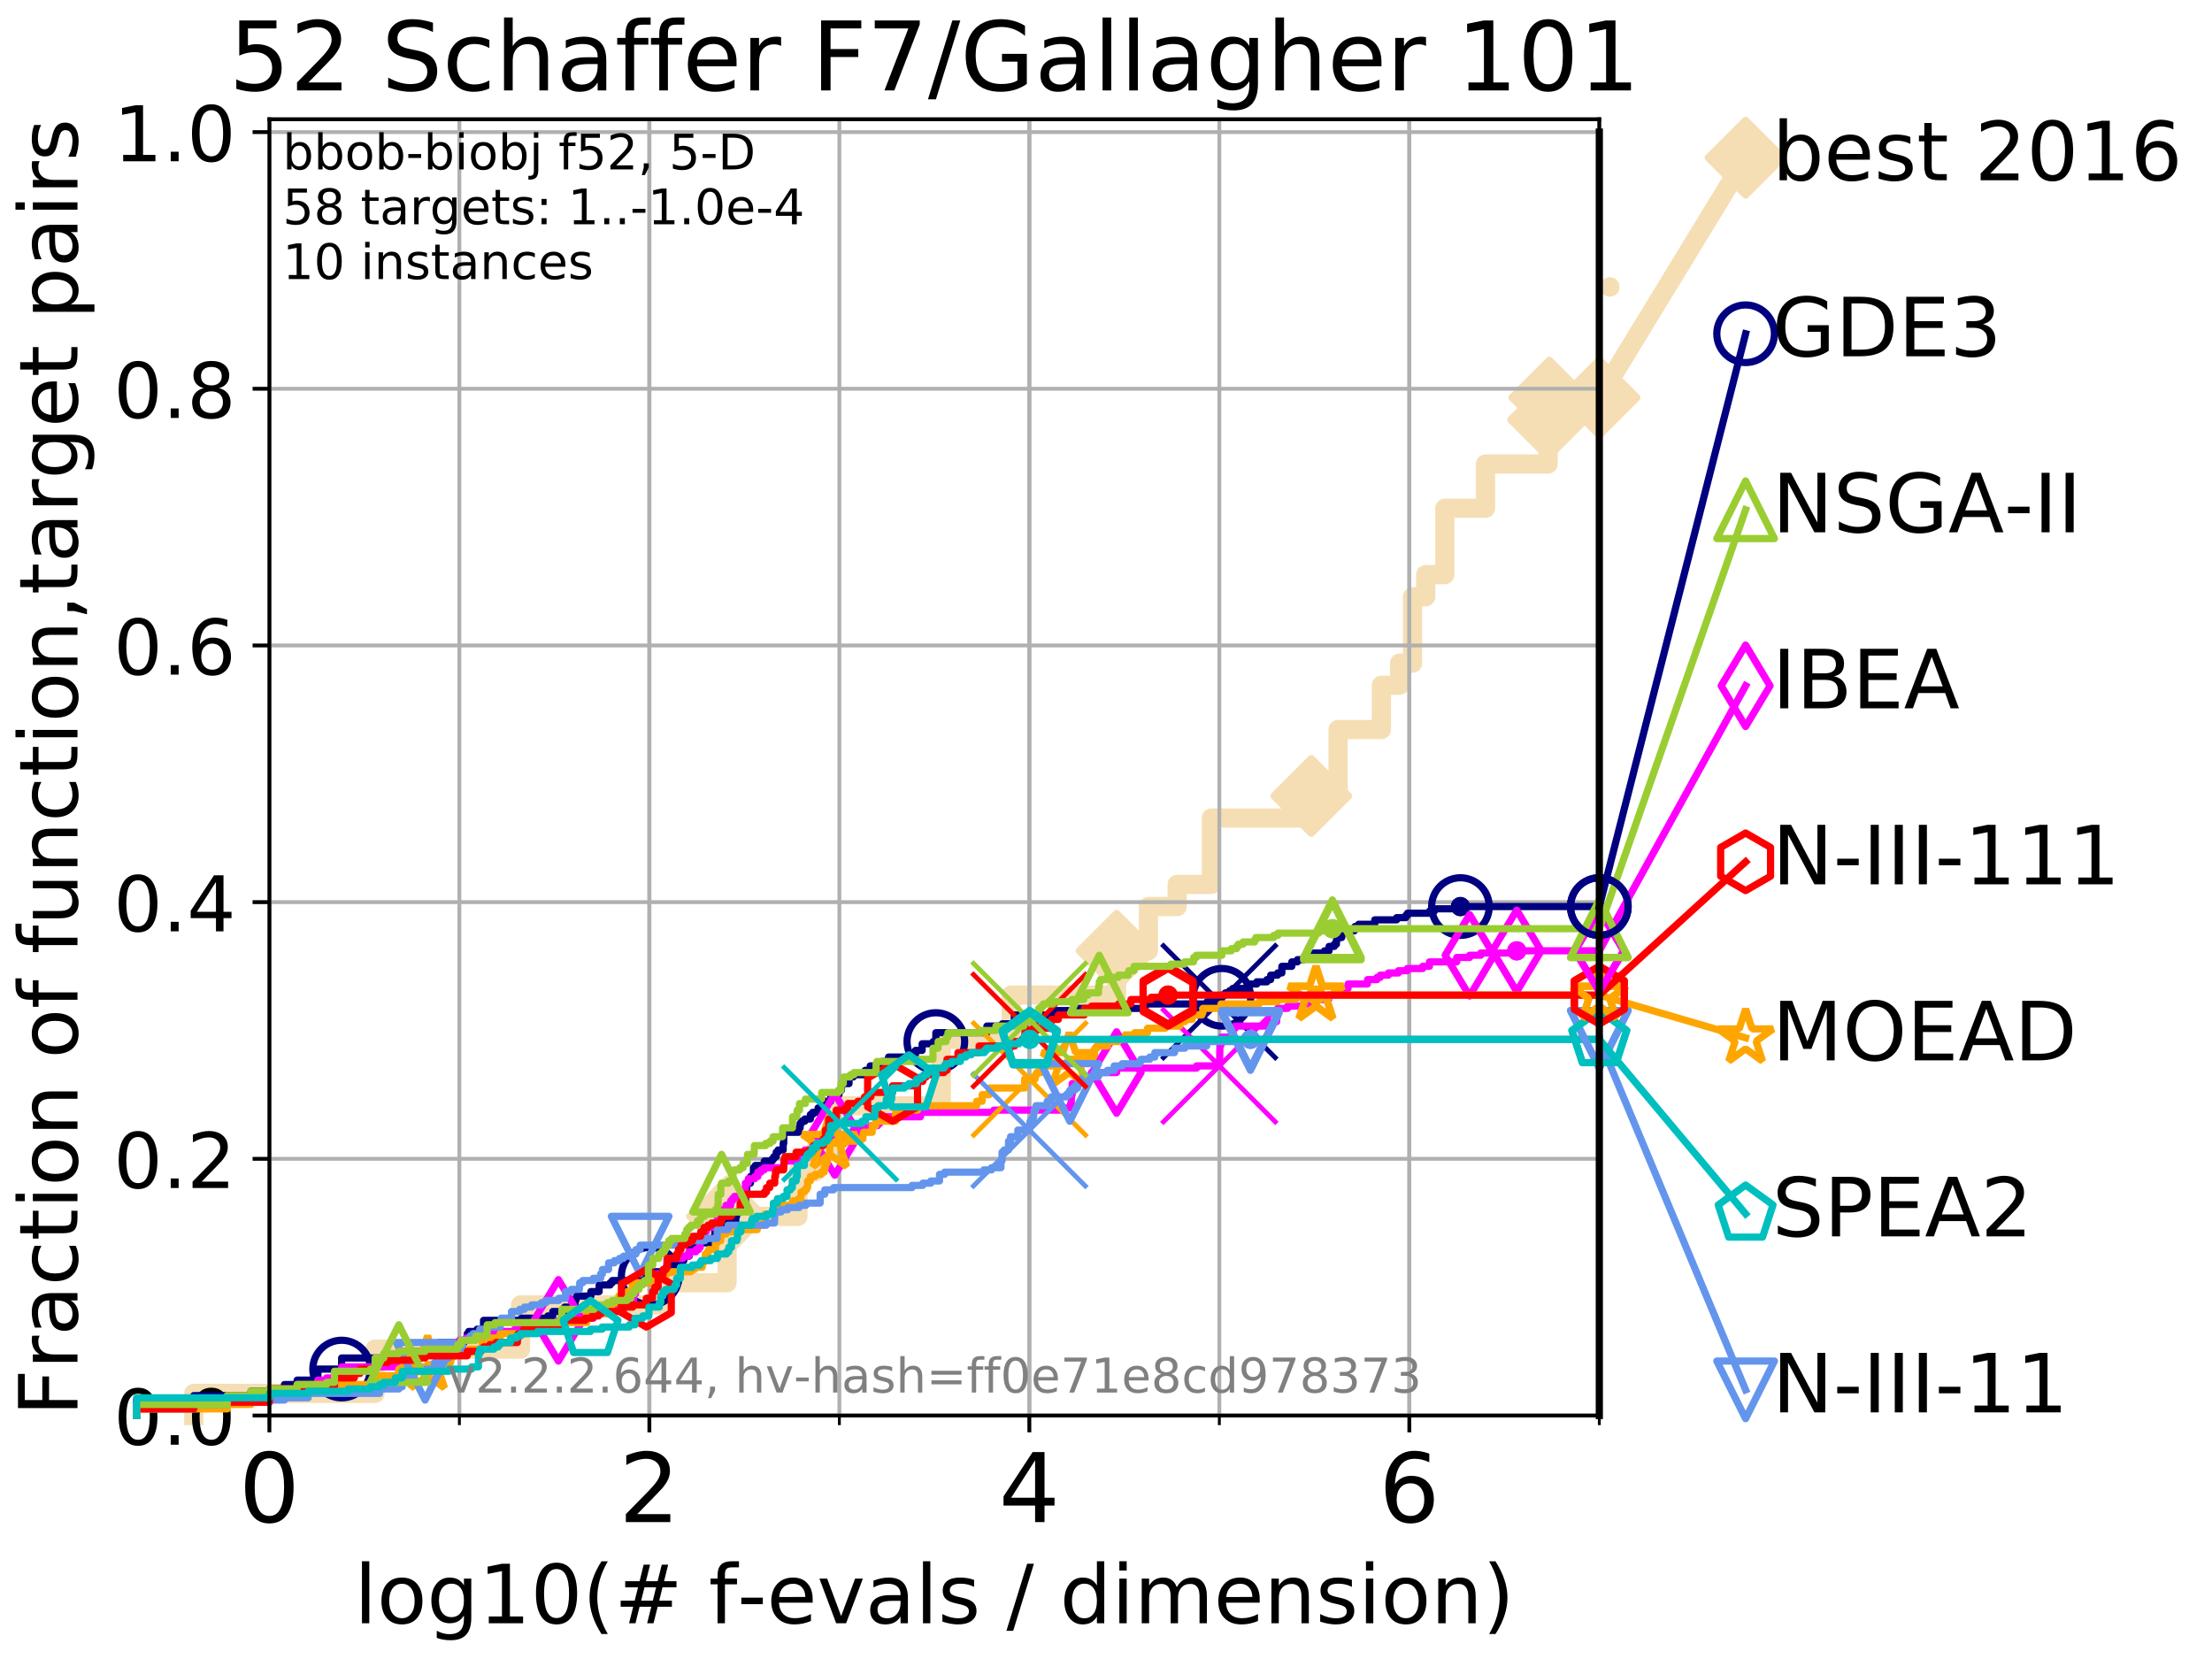 <?xml version="1.0" encoding="utf-8" standalone="no"?>
<!DOCTYPE svg PUBLIC "-//W3C//DTD SVG 1.1//EN"
  "http://www.w3.org/Graphics/SVG/1.1/DTD/svg11.dtd">
<!-- Created with matplotlib (http://matplotlib.org/) -->
<svg height="345.6pt" version="1.1" viewBox="0 0 460.8 345.6" width="460.8pt" xmlns="http://www.w3.org/2000/svg" xmlns:xlink="http://www.w3.org/1999/xlink">
 <defs>
  <style type="text/css">
*{stroke-linecap:butt;stroke-linejoin:round;}
  </style>
 </defs>
 <g id="figure_1">
  <g id="patch_1">
   <path d="M 0 345.6 
L 460.8 345.6 
L 460.8 0 
L 0 0 
z
" style="fill:#ffffff;"/>
  </g>
  <g id="axes_1">
   <g id="patch_2">
    <path d="M 56.12 294.88 
L 333.168 294.88 
L 333.168 24.84 
L 56.12 24.84 
z
" style="fill:#ffffff;"/>
   </g>
   <g id="line2d_1">
    <path d="M 40.37 294.88 
L 40.37 290.27 
L 78.137 290.27 
L 78.137 281.051 
L 108.451 281.051 
L 108.451 271.831 
L 138.382 271.831 
L 138.382 267.221 
L 151.461 267.221 
L 151.461 253.392 
L 166.228 253.392 
L 166.228 244.173 
L 169.758 244.173 
L 169.758 239.563 
L 173.537 239.563 
L 173.537 230.343 
L 196.088 230.343 
L 196.088 216.514 
L 210.652 216.514 
L 210.652 207.294 
L 232.614 207.294 
L 232.614 198.075 
L 239.24 198.075 
L 239.24 188.855 
L 245.22 188.855 
L 245.22 184.246 
L 252.355 184.246 
L 252.355 170.416 
L 273.166 170.416 
L 273.166 165.807 
L 278.747 165.807 
L 278.747 151.977 
L 287.767 151.977 
L 287.767 142.758 
L 291.56 142.758 
L 291.56 138.148 
L 294.252 138.148 
L 294.252 124.319 
L 297.002 124.319 
L 297.002 119.709 
L 300.988 119.709 
L 300.988 105.88 
L 309.466 105.88 
L 309.466 96.66 
L 322.5 96.66 
L 322.5 87.441 
L 322.751 87.441 
L 322.751 82.831 
L 333.168 82.831 
" style="fill:none;stroke:#f5deb3;stroke-linecap:square;stroke-width:4;"/>
   </g>
   <g id="line2d_2">
    <defs>
     <path d="M -0 7.778 
L 7.778 0 
L 0 -7.778 
L -7.778 -0 
z
" id="m454984d330" style="stroke:#f5deb3;stroke-linejoin:miter;stroke-width:1.5;"/>
    </defs>
    <g>
     <use style="fill:#f5deb3;stroke:#f5deb3;stroke-linejoin:miter;stroke-width:1.5;" x="151.461" xlink:href="#m454984d330" y="253.392"/>
     <use style="fill:#f5deb3;stroke:#f5deb3;stroke-linejoin:miter;stroke-width:1.5;" x="232.614" xlink:href="#m454984d330" y="198.075"/>
     <use style="fill:#f5deb3;stroke:#f5deb3;stroke-linejoin:miter;stroke-width:1.5;" x="273.166" xlink:href="#m454984d330" y="165.807"/>
     <use style="fill:#f5deb3;stroke:#f5deb3;stroke-linejoin:miter;stroke-width:1.5;" x="322.5" xlink:href="#m454984d330" y="87.441"/>
     <use style="fill:#f5deb3;stroke:#f5deb3;stroke-linejoin:miter;stroke-width:1.5;" x="322.751" xlink:href="#m454984d330" y="82.831"/>
     <use style="fill:#f5deb3;stroke:#f5deb3;stroke-linejoin:miter;stroke-width:1.5;" x="333.168" xlink:href="#m454984d330" y="82.831"/>
    </g>
   </g>
   <g id="line2d_3">
    <path style="fill:none;stroke:#f5deb3;stroke-linecap:square;stroke-width:4;"/>
    <g/>
   </g>
   <g id="line2d_4">
    <path d="M 333.168 82.831 
L 363.643 32.861 
" style="fill:none;stroke:#f5deb3;stroke-linecap:square;stroke-width:4;"/>
    <g>
     <use style="fill:#f5deb3;stroke:#f5deb3;stroke-linejoin:miter;stroke-width:1.5;" x="333.168" xlink:href="#m454984d330" y="82.831"/>
     <use style="fill:#f5deb3;stroke:#f5deb3;stroke-linejoin:miter;stroke-width:1.5;" x="363.643" xlink:href="#m454984d330" y="32.861"/>
    </g>
   </g>
   <g id="matplotlib.axis_1">
    <g id="xtick_1">
     <g id="line2d_5">
      <path clip-path="url(#p6eb02ea2f7)" d="M 56.12 294.88 
L 56.12 24.84 
" style="fill:none;stroke:#b0b0b0;stroke-linecap:square;stroke-width:0.8;"/>
     </g>
     <g id="line2d_6">
      <defs>
       <path d="M 0 0 
L 0 3.5 
" id="m734518cbb7" style="stroke:#000000;stroke-width:0.8;"/>
      </defs>
      <g>
       <use style="stroke:#000000;stroke-width:0.8;" x="56.12" xlink:href="#m734518cbb7" y="294.88"/>
      </g>
     </g>
     <g id="text_1">
      <!-- 0 -->
      <defs>
       <path d="M 31.781 66.406 
Q 24.172 66.406 20.328 58.906 
Q 16.5 51.422 16.5 36.375 
Q 16.5 21.391 20.328 13.891 
Q 24.172 6.391 31.781 6.391 
Q 39.453 6.391 43.281 13.891 
Q 47.125 21.391 47.125 36.375 
Q 47.125 51.422 43.281 58.906 
Q 39.453 66.406 31.781 66.406 
z
M 31.781 74.219 
Q 44.047 74.219 50.516 64.516 
Q 56.984 54.828 56.984 36.375 
Q 56.984 17.969 50.516 8.266 
Q 44.047 -1.422 31.781 -1.422 
Q 19.531 -1.422 13.062 8.266 
Q 6.594 17.969 6.594 36.375 
Q 6.594 54.828 13.062 64.516 
Q 19.531 74.219 31.781 74.219 
z
" id="DejaVuSans-30"/>
      </defs>
      <g transform="translate(49.758 317.077)scale(0.2 -0.2)">
       <use xlink:href="#DejaVuSans-30"/>
      </g>
     </g>
    </g>
    <g id="xtick_2">
     <g id="line2d_7">
      <path clip-path="url(#p6eb02ea2f7)" d="M 135.277 294.88 
L 135.277 24.84 
" style="fill:none;stroke:#b0b0b0;stroke-linecap:square;stroke-width:0.8;"/>
     </g>
     <g id="line2d_8">
      <g>
       <use style="stroke:#000000;stroke-width:0.8;" x="135.277" xlink:href="#m734518cbb7" y="294.88"/>
      </g>
     </g>
     <g id="text_2">
      <!-- 2 -->
      <defs>
       <path d="M 19.188 8.297 
L 53.609 8.297 
L 53.609 0 
L 7.328 0 
L 7.328 8.297 
Q 12.938 14.109 22.625 23.891 
Q 32.328 33.688 34.812 36.531 
Q 39.547 41.844 41.422 45.531 
Q 43.312 49.219 43.312 52.781 
Q 43.312 58.594 39.234 62.25 
Q 35.156 65.922 28.609 65.922 
Q 23.969 65.922 18.812 64.312 
Q 13.672 62.703 7.812 59.422 
L 7.812 69.391 
Q 13.766 71.781 18.938 73 
Q 24.125 74.219 28.422 74.219 
Q 39.75 74.219 46.484 68.547 
Q 53.219 62.891 53.219 53.422 
Q 53.219 48.922 51.531 44.891 
Q 49.859 40.875 45.406 35.406 
Q 44.188 33.984 37.641 27.219 
Q 31.109 20.453 19.188 8.297 
z
" id="DejaVuSans-32"/>
      </defs>
      <g transform="translate(128.914 317.077)scale(0.2 -0.2)">
       <use xlink:href="#DejaVuSans-32"/>
      </g>
     </g>
    </g>
    <g id="xtick_3">
     <g id="line2d_9">
      <path clip-path="url(#p6eb02ea2f7)" d="M 214.433 294.88 
L 214.433 24.84 
" style="fill:none;stroke:#b0b0b0;stroke-linecap:square;stroke-width:0.8;"/>
     </g>
     <g id="line2d_10">
      <g>
       <use style="stroke:#000000;stroke-width:0.8;" x="214.433" xlink:href="#m734518cbb7" y="294.88"/>
      </g>
     </g>
     <g id="text_3">
      <!-- 4 -->
      <defs>
       <path d="M 37.797 64.312 
L 12.891 25.391 
L 37.797 25.391 
z
M 35.203 72.906 
L 47.609 72.906 
L 47.609 25.391 
L 58.016 25.391 
L 58.016 17.188 
L 47.609 17.188 
L 47.609 0 
L 37.797 0 
L 37.797 17.188 
L 4.891 17.188 
L 4.891 26.703 
z
" id="DejaVuSans-34"/>
      </defs>
      <g transform="translate(208.071 317.077)scale(0.2 -0.2)">
       <use xlink:href="#DejaVuSans-34"/>
      </g>
     </g>
    </g>
    <g id="xtick_4">
     <g id="line2d_11">
      <path clip-path="url(#p6eb02ea2f7)" d="M 293.59 294.88 
L 293.59 24.84 
" style="fill:none;stroke:#b0b0b0;stroke-linecap:square;stroke-width:0.8;"/>
     </g>
     <g id="line2d_12">
      <g>
       <use style="stroke:#000000;stroke-width:0.8;" x="293.59" xlink:href="#m734518cbb7" y="294.88"/>
      </g>
     </g>
     <g id="text_4">
      <!-- 6 -->
      <defs>
       <path d="M 33.016 40.375 
Q 26.375 40.375 22.484 35.828 
Q 18.609 31.297 18.609 23.391 
Q 18.609 15.531 22.484 10.953 
Q 26.375 6.391 33.016 6.391 
Q 39.656 6.391 43.531 10.953 
Q 47.406 15.531 47.406 23.391 
Q 47.406 31.297 43.531 35.828 
Q 39.656 40.375 33.016 40.375 
z
M 52.594 71.297 
L 52.594 62.312 
Q 48.875 64.062 45.094 64.984 
Q 41.312 65.922 37.594 65.922 
Q 27.828 65.922 22.672 59.328 
Q 17.531 52.734 16.797 39.406 
Q 19.672 43.656 24.016 45.922 
Q 28.375 48.188 33.594 48.188 
Q 44.578 48.188 50.953 41.516 
Q 57.328 34.859 57.328 23.391 
Q 57.328 12.156 50.688 5.359 
Q 44.047 -1.422 33.016 -1.422 
Q 20.359 -1.422 13.672 8.266 
Q 6.984 17.969 6.984 36.375 
Q 6.984 53.656 15.188 63.938 
Q 23.391 74.219 37.203 74.219 
Q 40.922 74.219 44.703 73.484 
Q 48.484 72.75 52.594 71.297 
z
" id="DejaVuSans-36"/>
      </defs>
      <g transform="translate(287.227 317.077)scale(0.2 -0.2)">
       <use xlink:href="#DejaVuSans-36"/>
      </g>
     </g>
    </g>
    <g id="xtick_5">
     <g id="line2d_13">
      <path clip-path="url(#p6eb02ea2f7)" d="M 56.12 294.88 
L 56.12 24.84 
" style="fill:none;stroke:#b0b0b0;stroke-linecap:square;stroke-width:0.8;"/>
     </g>
     <g id="line2d_14">
      <defs>
       <path d="M 0 0 
L 0 2 
" id="m18ab64de2b" style="stroke:#000000;stroke-width:0.6;"/>
      </defs>
      <g>
       <use style="stroke:#000000;stroke-width:0.6;" x="56.12" xlink:href="#m18ab64de2b" y="294.88"/>
      </g>
     </g>
    </g>
    <g id="xtick_6">
     <g id="line2d_15">
      <path clip-path="url(#p6eb02ea2f7)" d="M 95.698 294.88 
L 95.698 24.84 
" style="fill:none;stroke:#b0b0b0;stroke-linecap:square;stroke-width:0.8;"/>
     </g>
     <g id="line2d_16">
      <g>
       <use style="stroke:#000000;stroke-width:0.6;" x="95.698" xlink:href="#m18ab64de2b" y="294.88"/>
      </g>
     </g>
    </g>
    <g id="xtick_7">
     <g id="line2d_17">
      <path clip-path="url(#p6eb02ea2f7)" d="M 135.277 294.88 
L 135.277 24.84 
" style="fill:none;stroke:#b0b0b0;stroke-linecap:square;stroke-width:0.8;"/>
     </g>
     <g id="line2d_18">
      <g>
       <use style="stroke:#000000;stroke-width:0.6;" x="135.277" xlink:href="#m18ab64de2b" y="294.88"/>
      </g>
     </g>
    </g>
    <g id="xtick_8">
     <g id="line2d_19">
      <path clip-path="url(#p6eb02ea2f7)" d="M 174.855 294.88 
L 174.855 24.84 
" style="fill:none;stroke:#b0b0b0;stroke-linecap:square;stroke-width:0.8;"/>
     </g>
     <g id="line2d_20">
      <g>
       <use style="stroke:#000000;stroke-width:0.6;" x="174.855" xlink:href="#m18ab64de2b" y="294.88"/>
      </g>
     </g>
    </g>
    <g id="xtick_9">
     <g id="line2d_21">
      <path clip-path="url(#p6eb02ea2f7)" d="M 214.433 294.88 
L 214.433 24.84 
" style="fill:none;stroke:#b0b0b0;stroke-linecap:square;stroke-width:0.8;"/>
     </g>
     <g id="line2d_22">
      <g>
       <use style="stroke:#000000;stroke-width:0.6;" x="214.433" xlink:href="#m18ab64de2b" y="294.88"/>
      </g>
     </g>
    </g>
    <g id="xtick_10">
     <g id="line2d_23">
      <path clip-path="url(#p6eb02ea2f7)" d="M 254.011 294.88 
L 254.011 24.84 
" style="fill:none;stroke:#b0b0b0;stroke-linecap:square;stroke-width:0.8;"/>
     </g>
     <g id="line2d_24">
      <g>
       <use style="stroke:#000000;stroke-width:0.6;" x="254.011" xlink:href="#m18ab64de2b" y="294.88"/>
      </g>
     </g>
    </g>
    <g id="xtick_11">
     <g id="line2d_25">
      <path clip-path="url(#p6eb02ea2f7)" d="M 293.59 294.88 
L 293.59 24.84 
" style="fill:none;stroke:#b0b0b0;stroke-linecap:square;stroke-width:0.8;"/>
     </g>
     <g id="line2d_26">
      <g>
       <use style="stroke:#000000;stroke-width:0.6;" x="293.59" xlink:href="#m18ab64de2b" y="294.88"/>
      </g>
     </g>
    </g>
    <g id="xtick_12">
     <g id="line2d_27">
      <path clip-path="url(#p6eb02ea2f7)" d="M 333.168 294.88 
L 333.168 24.84 
" style="fill:none;stroke:#b0b0b0;stroke-linecap:square;stroke-width:0.8;"/>
     </g>
     <g id="line2d_28">
      <g>
       <use style="stroke:#000000;stroke-width:0.6;" x="333.168" xlink:href="#m18ab64de2b" y="294.88"/>
      </g>
     </g>
    </g>
    <g id="text_5">
     <!-- log10(# f-evals / dimension) -->
     <defs>
      <path d="M 9.422 75.984 
L 18.406 75.984 
L 18.406 0 
L 9.422 0 
z
" id="DejaVuSans-6c"/>
      <path d="M 30.609 48.391 
Q 23.391 48.391 19.188 42.75 
Q 14.984 37.109 14.984 27.297 
Q 14.984 17.484 19.156 11.844 
Q 23.344 6.203 30.609 6.203 
Q 37.797 6.203 41.984 11.859 
Q 46.188 17.531 46.188 27.297 
Q 46.188 37.016 41.984 42.703 
Q 37.797 48.391 30.609 48.391 
z
M 30.609 56 
Q 42.328 56 49.016 48.375 
Q 55.719 40.766 55.719 27.297 
Q 55.719 13.875 49.016 6.219 
Q 42.328 -1.422 30.609 -1.422 
Q 18.844 -1.422 12.172 6.219 
Q 5.516 13.875 5.516 27.297 
Q 5.516 40.766 12.172 48.375 
Q 18.844 56 30.609 56 
z
" id="DejaVuSans-6f"/>
      <path d="M 45.406 27.984 
Q 45.406 37.75 41.375 43.109 
Q 37.359 48.484 30.078 48.484 
Q 22.859 48.484 18.828 43.109 
Q 14.797 37.75 14.797 27.984 
Q 14.797 18.266 18.828 12.891 
Q 22.859 7.516 30.078 7.516 
Q 37.359 7.516 41.375 12.891 
Q 45.406 18.266 45.406 27.984 
z
M 54.391 6.781 
Q 54.391 -7.172 48.188 -13.984 
Q 42 -20.797 29.203 -20.797 
Q 24.469 -20.797 20.266 -20.094 
Q 16.062 -19.391 12.109 -17.922 
L 12.109 -9.188 
Q 16.062 -11.328 19.922 -12.344 
Q 23.781 -13.375 27.781 -13.375 
Q 36.625 -13.375 41.016 -8.766 
Q 45.406 -4.156 45.406 5.172 
L 45.406 9.625 
Q 42.625 4.781 38.281 2.391 
Q 33.938 0 27.875 0 
Q 17.828 0 11.672 7.656 
Q 5.516 15.328 5.516 27.984 
Q 5.516 40.672 11.672 48.328 
Q 17.828 56 27.875 56 
Q 33.938 56 38.281 53.609 
Q 42.625 51.219 45.406 46.391 
L 45.406 54.688 
L 54.391 54.688 
z
" id="DejaVuSans-67"/>
      <path d="M 12.406 8.297 
L 28.516 8.297 
L 28.516 63.922 
L 10.984 60.406 
L 10.984 69.391 
L 28.422 72.906 
L 38.281 72.906 
L 38.281 8.297 
L 54.391 8.297 
L 54.391 0 
L 12.406 0 
z
" id="DejaVuSans-31"/>
      <path d="M 31 75.875 
Q 24.469 64.656 21.281 53.656 
Q 18.109 42.672 18.109 31.391 
Q 18.109 20.125 21.312 9.062 
Q 24.516 -2 31 -13.188 
L 23.188 -13.188 
Q 15.875 -1.703 12.234 9.375 
Q 8.594 20.453 8.594 31.391 
Q 8.594 42.281 12.203 53.312 
Q 15.828 64.359 23.188 75.875 
z
" id="DejaVuSans-28"/>
      <path d="M 51.125 44 
L 36.922 44 
L 32.812 27.688 
L 47.125 27.688 
z
M 43.797 71.781 
L 38.719 51.516 
L 52.984 51.516 
L 58.109 71.781 
L 65.922 71.781 
L 60.891 51.516 
L 76.125 51.516 
L 76.125 44 
L 58.984 44 
L 54.984 27.688 
L 70.516 27.688 
L 70.516 20.219 
L 53.078 20.219 
L 48 0 
L 40.188 0 
L 45.219 20.219 
L 30.906 20.219 
L 25.875 0 
L 18.016 0 
L 23.094 20.219 
L 7.719 20.219 
L 7.719 27.688 
L 24.906 27.688 
L 29 44 
L 13.281 44 
L 13.281 51.516 
L 30.906 51.516 
L 35.891 71.781 
z
" id="DejaVuSans-23"/>
      <path id="DejaVuSans-20"/>
      <path d="M 37.109 75.984 
L 37.109 68.5 
L 28.516 68.5 
Q 23.688 68.5 21.797 66.547 
Q 19.922 64.594 19.922 59.516 
L 19.922 54.688 
L 34.719 54.688 
L 34.719 47.703 
L 19.922 47.703 
L 19.922 0 
L 10.891 0 
L 10.891 47.703 
L 2.297 47.703 
L 2.297 54.688 
L 10.891 54.688 
L 10.891 58.5 
Q 10.891 67.625 15.141 71.797 
Q 19.391 75.984 28.609 75.984 
z
" id="DejaVuSans-66"/>
      <path d="M 4.891 31.391 
L 31.203 31.391 
L 31.203 23.391 
L 4.891 23.391 
z
" id="DejaVuSans-2d"/>
      <path d="M 56.203 29.594 
L 56.203 25.203 
L 14.891 25.203 
Q 15.484 15.922 20.484 11.062 
Q 25.484 6.203 34.422 6.203 
Q 39.594 6.203 44.453 7.469 
Q 49.312 8.734 54.109 11.281 
L 54.109 2.781 
Q 49.266 0.734 44.188 -0.344 
Q 39.109 -1.422 33.891 -1.422 
Q 20.797 -1.422 13.156 6.188 
Q 5.516 13.812 5.516 26.812 
Q 5.516 40.234 12.766 48.109 
Q 20.016 56 32.328 56 
Q 43.359 56 49.781 48.891 
Q 56.203 41.797 56.203 29.594 
z
M 47.219 32.234 
Q 47.125 39.594 43.094 43.984 
Q 39.062 48.391 32.422 48.391 
Q 24.906 48.391 20.391 44.141 
Q 15.875 39.891 15.188 32.172 
z
" id="DejaVuSans-65"/>
      <path d="M 2.984 54.688 
L 12.5 54.688 
L 29.594 8.797 
L 46.688 54.688 
L 56.203 54.688 
L 35.688 0 
L 23.484 0 
z
" id="DejaVuSans-76"/>
      <path d="M 34.281 27.484 
Q 23.391 27.484 19.188 25 
Q 14.984 22.516 14.984 16.5 
Q 14.984 11.719 18.141 8.906 
Q 21.297 6.109 26.703 6.109 
Q 34.188 6.109 38.703 11.406 
Q 43.219 16.703 43.219 25.484 
L 43.219 27.484 
z
M 52.203 31.203 
L 52.203 0 
L 43.219 0 
L 43.219 8.297 
Q 40.141 3.328 35.547 0.953 
Q 30.953 -1.422 24.312 -1.422 
Q 15.922 -1.422 10.953 3.297 
Q 6 8.016 6 15.922 
Q 6 25.141 12.172 29.828 
Q 18.359 34.516 30.609 34.516 
L 43.219 34.516 
L 43.219 35.406 
Q 43.219 41.609 39.141 45 
Q 35.062 48.391 27.688 48.391 
Q 23 48.391 18.547 47.266 
Q 14.109 46.141 10.016 43.891 
L 10.016 52.203 
Q 14.938 54.109 19.578 55.047 
Q 24.219 56 28.609 56 
Q 40.484 56 46.344 49.844 
Q 52.203 43.703 52.203 31.203 
z
" id="DejaVuSans-61"/>
      <path d="M 44.281 53.078 
L 44.281 44.578 
Q 40.484 46.531 36.375 47.5 
Q 32.281 48.484 27.875 48.484 
Q 21.188 48.484 17.844 46.438 
Q 14.5 44.391 14.5 40.281 
Q 14.5 37.156 16.891 35.375 
Q 19.281 33.594 26.516 31.984 
L 29.594 31.297 
Q 39.156 29.25 43.188 25.516 
Q 47.219 21.781 47.219 15.094 
Q 47.219 7.469 41.188 3.016 
Q 35.156 -1.422 24.609 -1.422 
Q 20.219 -1.422 15.453 -0.562 
Q 10.688 0.297 5.422 2 
L 5.422 11.281 
Q 10.406 8.688 15.234 7.391 
Q 20.062 6.109 24.812 6.109 
Q 31.156 6.109 34.562 8.281 
Q 37.984 10.453 37.984 14.406 
Q 37.984 18.062 35.516 20.016 
Q 33.062 21.969 24.703 23.781 
L 21.578 24.516 
Q 13.234 26.266 9.516 29.906 
Q 5.812 33.547 5.812 39.891 
Q 5.812 47.609 11.281 51.797 
Q 16.75 56 26.812 56 
Q 31.781 56 36.172 55.266 
Q 40.578 54.547 44.281 53.078 
z
" id="DejaVuSans-73"/>
      <path d="M 25.391 72.906 
L 33.688 72.906 
L 8.297 -9.281 
L 0 -9.281 
z
" id="DejaVuSans-2f"/>
      <path d="M 45.406 46.391 
L 45.406 75.984 
L 54.391 75.984 
L 54.391 0 
L 45.406 0 
L 45.406 8.203 
Q 42.578 3.328 38.25 0.953 
Q 33.938 -1.422 27.875 -1.422 
Q 17.969 -1.422 11.734 6.484 
Q 5.516 14.406 5.516 27.297 
Q 5.516 40.188 11.734 48.094 
Q 17.969 56 27.875 56 
Q 33.938 56 38.25 53.625 
Q 42.578 51.266 45.406 46.391 
z
M 14.797 27.297 
Q 14.797 17.391 18.875 11.75 
Q 22.953 6.109 30.078 6.109 
Q 37.203 6.109 41.297 11.75 
Q 45.406 17.391 45.406 27.297 
Q 45.406 37.203 41.297 42.844 
Q 37.203 48.484 30.078 48.484 
Q 22.953 48.484 18.875 42.844 
Q 14.797 37.203 14.797 27.297 
z
" id="DejaVuSans-64"/>
      <path d="M 9.422 54.688 
L 18.406 54.688 
L 18.406 0 
L 9.422 0 
z
M 9.422 75.984 
L 18.406 75.984 
L 18.406 64.594 
L 9.422 64.594 
z
" id="DejaVuSans-69"/>
      <path d="M 52 44.188 
Q 55.375 50.25 60.062 53.125 
Q 64.75 56 71.094 56 
Q 79.641 56 84.281 50.016 
Q 88.922 44.047 88.922 33.016 
L 88.922 0 
L 79.891 0 
L 79.891 32.719 
Q 79.891 40.578 77.094 44.375 
Q 74.312 48.188 68.609 48.188 
Q 61.625 48.188 57.562 43.547 
Q 53.516 38.922 53.516 30.906 
L 53.516 0 
L 44.484 0 
L 44.484 32.719 
Q 44.484 40.625 41.703 44.406 
Q 38.922 48.188 33.109 48.188 
Q 26.219 48.188 22.156 43.531 
Q 18.109 38.875 18.109 30.906 
L 18.109 0 
L 9.078 0 
L 9.078 54.688 
L 18.109 54.688 
L 18.109 46.188 
Q 21.188 51.219 25.484 53.609 
Q 29.781 56 35.688 56 
Q 41.656 56 45.828 52.969 
Q 50 49.953 52 44.188 
z
" id="DejaVuSans-6d"/>
      <path d="M 54.891 33.016 
L 54.891 0 
L 45.906 0 
L 45.906 32.719 
Q 45.906 40.484 42.875 44.328 
Q 39.844 48.188 33.797 48.188 
Q 26.516 48.188 22.312 43.547 
Q 18.109 38.922 18.109 30.906 
L 18.109 0 
L 9.078 0 
L 9.078 54.688 
L 18.109 54.688 
L 18.109 46.188 
Q 21.344 51.125 25.703 53.562 
Q 30.078 56 35.797 56 
Q 45.219 56 50.047 50.172 
Q 54.891 44.344 54.891 33.016 
z
" id="DejaVuSans-6e"/>
      <path d="M 8.016 75.875 
L 15.828 75.875 
Q 23.141 64.359 26.781 53.312 
Q 30.422 42.281 30.422 31.391 
Q 30.422 20.453 26.781 9.375 
Q 23.141 -1.703 15.828 -13.188 
L 8.016 -13.188 
Q 14.5 -2 17.703 9.062 
Q 20.906 20.125 20.906 31.391 
Q 20.906 42.672 17.703 53.656 
Q 14.5 64.656 8.016 75.875 
z
" id="DejaVuSans-29"/>
     </defs>
     <g transform="translate(73.803 338.154)scale(0.17 -0.17)">
      <use xlink:href="#DejaVuSans-6c"/>
      <use x="27.783" xlink:href="#DejaVuSans-6f"/>
      <use x="88.965" xlink:href="#DejaVuSans-67"/>
      <use x="152.441" xlink:href="#DejaVuSans-31"/>
      <use x="216.064" xlink:href="#DejaVuSans-30"/>
      <use x="279.688" xlink:href="#DejaVuSans-28"/>
      <use x="318.701" xlink:href="#DejaVuSans-23"/>
      <use x="402.49" xlink:href="#DejaVuSans-20"/>
      <use x="434.277" xlink:href="#DejaVuSans-66"/>
      <use x="469.404" xlink:href="#DejaVuSans-2d"/>
      <use x="505.488" xlink:href="#DejaVuSans-65"/>
      <use x="567.012" xlink:href="#DejaVuSans-76"/>
      <use x="626.191" xlink:href="#DejaVuSans-61"/>
      <use x="687.471" xlink:href="#DejaVuSans-6c"/>
      <use x="715.254" xlink:href="#DejaVuSans-73"/>
      <use x="767.354" xlink:href="#DejaVuSans-20"/>
      <use x="799.141" xlink:href="#DejaVuSans-2f"/>
      <use x="832.832" xlink:href="#DejaVuSans-20"/>
      <use x="864.619" xlink:href="#DejaVuSans-64"/>
      <use x="928.096" xlink:href="#DejaVuSans-69"/>
      <use x="955.879" xlink:href="#DejaVuSans-6d"/>
      <use x="1053.291" xlink:href="#DejaVuSans-65"/>
      <use x="1114.814" xlink:href="#DejaVuSans-6e"/>
      <use x="1178.193" xlink:href="#DejaVuSans-73"/>
      <use x="1230.293" xlink:href="#DejaVuSans-69"/>
      <use x="1258.076" xlink:href="#DejaVuSans-6f"/>
      <use x="1319.258" xlink:href="#DejaVuSans-6e"/>
      <use x="1382.637" xlink:href="#DejaVuSans-29"/>
     </g>
    </g>
   </g>
   <g id="matplotlib.axis_2">
    <g id="ytick_1">
     <g id="line2d_29">
      <path clip-path="url(#p6eb02ea2f7)" d="M 56.12 294.88 
L 333.168 294.88 
" style="fill:none;stroke:#b0b0b0;stroke-linecap:square;stroke-width:0.8;"/>
     </g>
     <g id="line2d_30">
      <defs>
       <path d="M 0 0 
L -3.5 0 
" id="m69e0d9bec7" style="stroke:#000000;stroke-width:0.8;"/>
      </defs>
      <g>
       <use style="stroke:#000000;stroke-width:0.8;" x="56.12" xlink:href="#m69e0d9bec7" y="294.88"/>
      </g>
     </g>
     <g id="text_6">
      <!-- 0.0 -->
      <defs>
       <path d="M 10.688 12.406 
L 21 12.406 
L 21 0 
L 10.688 0 
z
" id="DejaVuSans-2e"/>
      </defs>
      <g transform="translate(23.675 300.959)scale(0.16 -0.16)">
       <use xlink:href="#DejaVuSans-30"/>
       <use x="63.623" xlink:href="#DejaVuSans-2e"/>
       <use x="95.41" xlink:href="#DejaVuSans-30"/>
      </g>
     </g>
    </g>
    <g id="ytick_2">
     <g id="line2d_31">
      <path clip-path="url(#p6eb02ea2f7)" d="M 56.12 241.407 
L 333.168 241.407 
" style="fill:none;stroke:#b0b0b0;stroke-linecap:square;stroke-width:0.8;"/>
     </g>
     <g id="line2d_32">
      <g>
       <use style="stroke:#000000;stroke-width:0.8;" x="56.12" xlink:href="#m69e0d9bec7" y="241.407"/>
      </g>
     </g>
     <g id="text_7">
      <!-- 0.2 -->
      <g transform="translate(23.675 247.485)scale(0.16 -0.16)">
       <use xlink:href="#DejaVuSans-30"/>
       <use x="63.623" xlink:href="#DejaVuSans-2e"/>
       <use x="95.41" xlink:href="#DejaVuSans-32"/>
      </g>
     </g>
    </g>
    <g id="ytick_3">
     <g id="line2d_33">
      <path clip-path="url(#p6eb02ea2f7)" d="M 56.12 187.933 
L 333.168 187.933 
" style="fill:none;stroke:#b0b0b0;stroke-linecap:square;stroke-width:0.8;"/>
     </g>
     <g id="line2d_34">
      <g>
       <use style="stroke:#000000;stroke-width:0.8;" x="56.12" xlink:href="#m69e0d9bec7" y="187.933"/>
      </g>
     </g>
     <g id="text_8">
      <!-- 0.4 -->
      <g transform="translate(23.675 194.012)scale(0.16 -0.16)">
       <use xlink:href="#DejaVuSans-30"/>
       <use x="63.623" xlink:href="#DejaVuSans-2e"/>
       <use x="95.41" xlink:href="#DejaVuSans-34"/>
      </g>
     </g>
    </g>
    <g id="ytick_4">
     <g id="line2d_35">
      <path clip-path="url(#p6eb02ea2f7)" d="M 56.12 134.46 
L 333.168 134.46 
" style="fill:none;stroke:#b0b0b0;stroke-linecap:square;stroke-width:0.8;"/>
     </g>
     <g id="line2d_36">
      <g>
       <use style="stroke:#000000;stroke-width:0.8;" x="56.12" xlink:href="#m69e0d9bec7" y="134.46"/>
      </g>
     </g>
     <g id="text_9">
      <!-- 0.6 -->
      <g transform="translate(23.675 140.539)scale(0.16 -0.16)">
       <use xlink:href="#DejaVuSans-30"/>
       <use x="63.623" xlink:href="#DejaVuSans-2e"/>
       <use x="95.41" xlink:href="#DejaVuSans-36"/>
      </g>
     </g>
    </g>
    <g id="ytick_5">
     <g id="line2d_37">
      <path clip-path="url(#p6eb02ea2f7)" d="M 56.12 80.987 
L 333.168 80.987 
" style="fill:none;stroke:#b0b0b0;stroke-linecap:square;stroke-width:0.8;"/>
     </g>
     <g id="line2d_38">
      <g>
       <use style="stroke:#000000;stroke-width:0.8;" x="56.12" xlink:href="#m69e0d9bec7" y="80.987"/>
      </g>
     </g>
     <g id="text_10">
      <!-- 0.8 -->
      <defs>
       <path d="M 31.781 34.625 
Q 24.75 34.625 20.719 30.859 
Q 16.703 27.094 16.703 20.516 
Q 16.703 13.922 20.719 10.156 
Q 24.75 6.391 31.781 6.391 
Q 38.812 6.391 42.859 10.172 
Q 46.922 13.969 46.922 20.516 
Q 46.922 27.094 42.891 30.859 
Q 38.875 34.625 31.781 34.625 
z
M 21.922 38.812 
Q 15.578 40.375 12.031 44.719 
Q 8.5 49.078 8.5 55.328 
Q 8.5 64.062 14.719 69.141 
Q 20.953 74.219 31.781 74.219 
Q 42.672 74.219 48.875 69.141 
Q 55.078 64.062 55.078 55.328 
Q 55.078 49.078 51.531 44.719 
Q 48 40.375 41.703 38.812 
Q 48.828 37.156 52.797 32.312 
Q 56.781 27.484 56.781 20.516 
Q 56.781 9.906 50.312 4.234 
Q 43.844 -1.422 31.781 -1.422 
Q 19.734 -1.422 13.25 4.234 
Q 6.781 9.906 6.781 20.516 
Q 6.781 27.484 10.781 32.312 
Q 14.797 37.156 21.922 38.812 
z
M 18.312 54.391 
Q 18.312 48.734 21.844 45.562 
Q 25.391 42.391 31.781 42.391 
Q 38.141 42.391 41.719 45.562 
Q 45.312 48.734 45.312 54.391 
Q 45.312 60.062 41.719 63.234 
Q 38.141 66.406 31.781 66.406 
Q 25.391 66.406 21.844 63.234 
Q 18.312 60.062 18.312 54.391 
z
" id="DejaVuSans-38"/>
      </defs>
      <g transform="translate(23.675 87.066)scale(0.16 -0.16)">
       <use xlink:href="#DejaVuSans-30"/>
       <use x="63.623" xlink:href="#DejaVuSans-2e"/>
       <use x="95.41" xlink:href="#DejaVuSans-38"/>
      </g>
     </g>
    </g>
    <g id="ytick_6">
     <g id="line2d_39">
      <path clip-path="url(#p6eb02ea2f7)" d="M 56.12 27.514 
L 333.168 27.514 
" style="fill:none;stroke:#b0b0b0;stroke-linecap:square;stroke-width:0.8;"/>
     </g>
     <g id="line2d_40">
      <g>
       <use style="stroke:#000000;stroke-width:0.8;" x="56.12" xlink:href="#m69e0d9bec7" y="27.514"/>
      </g>
     </g>
     <g id="text_11">
      <!-- 1.0 -->
      <g transform="translate(23.675 33.592)scale(0.16 -0.16)">
       <use xlink:href="#DejaVuSans-31"/>
       <use x="63.623" xlink:href="#DejaVuSans-2e"/>
       <use x="95.41" xlink:href="#DejaVuSans-30"/>
      </g>
     </g>
    </g>
    <g id="text_12">
     <!-- Fraction of function,target pairs -->
     <defs>
      <path d="M 9.812 72.906 
L 51.703 72.906 
L 51.703 64.594 
L 19.672 64.594 
L 19.672 43.109 
L 48.578 43.109 
L 48.578 34.812 
L 19.672 34.812 
L 19.672 0 
L 9.812 0 
z
" id="DejaVuSans-46"/>
      <path d="M 41.109 46.297 
Q 39.594 47.172 37.812 47.578 
Q 36.031 48 33.891 48 
Q 26.266 48 22.188 43.047 
Q 18.109 38.094 18.109 28.812 
L 18.109 0 
L 9.078 0 
L 9.078 54.688 
L 18.109 54.688 
L 18.109 46.188 
Q 20.953 51.172 25.484 53.578 
Q 30.031 56 36.531 56 
Q 37.453 56 38.578 55.875 
Q 39.703 55.766 41.062 55.516 
z
" id="DejaVuSans-72"/>
      <path d="M 48.781 52.594 
L 48.781 44.188 
Q 44.969 46.297 41.141 47.344 
Q 37.312 48.391 33.406 48.391 
Q 24.656 48.391 19.812 42.844 
Q 14.984 37.312 14.984 27.297 
Q 14.984 17.281 19.812 11.734 
Q 24.656 6.203 33.406 6.203 
Q 37.312 6.203 41.141 7.25 
Q 44.969 8.297 48.781 10.406 
L 48.781 2.094 
Q 45.016 0.344 40.984 -0.531 
Q 36.969 -1.422 32.422 -1.422 
Q 20.062 -1.422 12.781 6.344 
Q 5.516 14.109 5.516 27.297 
Q 5.516 40.672 12.859 48.328 
Q 20.219 56 33.016 56 
Q 37.156 56 41.109 55.141 
Q 45.062 54.297 48.781 52.594 
z
" id="DejaVuSans-63"/>
      <path d="M 18.312 70.219 
L 18.312 54.688 
L 36.812 54.688 
L 36.812 47.703 
L 18.312 47.703 
L 18.312 18.016 
Q 18.312 11.328 20.141 9.422 
Q 21.969 7.516 27.594 7.516 
L 36.812 7.516 
L 36.812 0 
L 27.594 0 
Q 17.188 0 13.234 3.875 
Q 9.281 7.766 9.281 18.016 
L 9.281 47.703 
L 2.688 47.703 
L 2.688 54.688 
L 9.281 54.688 
L 9.281 70.219 
z
" id="DejaVuSans-74"/>
      <path d="M 8.5 21.578 
L 8.5 54.688 
L 17.484 54.688 
L 17.484 21.922 
Q 17.484 14.156 20.5 10.266 
Q 23.531 6.391 29.594 6.391 
Q 36.859 6.391 41.078 11.031 
Q 45.312 15.672 45.312 23.688 
L 45.312 54.688 
L 54.297 54.688 
L 54.297 0 
L 45.312 0 
L 45.312 8.406 
Q 42.047 3.422 37.719 1 
Q 33.406 -1.422 27.688 -1.422 
Q 18.266 -1.422 13.375 4.438 
Q 8.5 10.297 8.5 21.578 
z
M 31.109 56 
z
" id="DejaVuSans-75"/>
      <path d="M 11.719 12.406 
L 22.016 12.406 
L 22.016 4 
L 14.016 -11.625 
L 7.719 -11.625 
L 11.719 4 
z
" id="DejaVuSans-2c"/>
      <path d="M 18.109 8.203 
L 18.109 -20.797 
L 9.078 -20.797 
L 9.078 54.688 
L 18.109 54.688 
L 18.109 46.391 
Q 20.953 51.266 25.266 53.625 
Q 29.594 56 35.594 56 
Q 45.562 56 51.781 48.094 
Q 58.016 40.188 58.016 27.297 
Q 58.016 14.406 51.781 6.484 
Q 45.562 -1.422 35.594 -1.422 
Q 29.594 -1.422 25.266 0.953 
Q 20.953 3.328 18.109 8.203 
z
M 48.688 27.297 
Q 48.688 37.203 44.609 42.844 
Q 40.531 48.484 33.406 48.484 
Q 26.266 48.484 22.188 42.844 
Q 18.109 37.203 18.109 27.297 
Q 18.109 17.391 22.188 11.75 
Q 26.266 6.109 33.406 6.109 
Q 40.531 6.109 44.609 11.75 
Q 48.688 17.391 48.688 27.297 
z
" id="DejaVuSans-70"/>
     </defs>
     <g transform="translate(16.14 294.999)rotate(-90)scale(0.17 -0.17)">
      <use xlink:href="#DejaVuSans-46"/>
      <use x="57.41" xlink:href="#DejaVuSans-72"/>
      <use x="98.523" xlink:href="#DejaVuSans-61"/>
      <use x="159.803" xlink:href="#DejaVuSans-63"/>
      <use x="214.783" xlink:href="#DejaVuSans-74"/>
      <use x="253.992" xlink:href="#DejaVuSans-69"/>
      <use x="281.775" xlink:href="#DejaVuSans-6f"/>
      <use x="342.957" xlink:href="#DejaVuSans-6e"/>
      <use x="406.336" xlink:href="#DejaVuSans-20"/>
      <use x="438.123" xlink:href="#DejaVuSans-6f"/>
      <use x="499.305" xlink:href="#DejaVuSans-66"/>
      <use x="534.51" xlink:href="#DejaVuSans-20"/>
      <use x="566.297" xlink:href="#DejaVuSans-66"/>
      <use x="601.502" xlink:href="#DejaVuSans-75"/>
      <use x="664.881" xlink:href="#DejaVuSans-6e"/>
      <use x="728.26" xlink:href="#DejaVuSans-63"/>
      <use x="783.24" xlink:href="#DejaVuSans-74"/>
      <use x="822.449" xlink:href="#DejaVuSans-69"/>
      <use x="850.232" xlink:href="#DejaVuSans-6f"/>
      <use x="911.414" xlink:href="#DejaVuSans-6e"/>
      <use x="974.793" xlink:href="#DejaVuSans-2c"/>
      <use x="1006.58" xlink:href="#DejaVuSans-74"/>
      <use x="1045.789" xlink:href="#DejaVuSans-61"/>
      <use x="1107.068" xlink:href="#DejaVuSans-72"/>
      <use x="1148.166" xlink:href="#DejaVuSans-67"/>
      <use x="1211.643" xlink:href="#DejaVuSans-65"/>
      <use x="1273.166" xlink:href="#DejaVuSans-74"/>
      <use x="1312.375" xlink:href="#DejaVuSans-20"/>
      <use x="1344.162" xlink:href="#DejaVuSans-70"/>
      <use x="1407.639" xlink:href="#DejaVuSans-61"/>
      <use x="1468.918" xlink:href="#DejaVuSans-69"/>
      <use x="1496.701" xlink:href="#DejaVuSans-72"/>
      <use x="1537.814" xlink:href="#DejaVuSans-73"/>
     </g>
    </g>
   </g>
   <g id="line2d_41">
    <defs>
     <path d="M 0 1.5 
C 0.398 1.5 0.779 1.342 1.061 1.061 
C 1.342 0.779 1.5 0.398 1.5 0 
C 1.5 -0.398 1.342 -0.779 1.061 -1.061 
C 0.779 -1.342 0.398 -1.5 0 -1.5 
C -0.398 -1.5 -0.779 -1.342 -1.061 -1.061 
C -1.342 -0.779 -1.5 -0.398 -1.5 0 
C -1.5 0.398 -1.342 0.779 -1.061 1.061 
C -0.779 1.342 -0.398 1.5 0 1.5 
z
" id="m9d908ffdf3" style="stroke:#f5deb3;"/>
    </defs>
    <g>
     <use style="fill:#f5deb3;stroke:#f5deb3;" x="335.345" xlink:href="#m9d908ffdf3" y="59.782"/>
     <use style="fill:#f5deb3;stroke:#f5deb3;" x="335.345" xlink:href="#m9d908ffdf3" y="59.782"/>
    </g>
   </g>
   <g id="line2d_42">
    <defs>
     <path d="M 0 1.5 
C 0.398 1.5 0.779 1.342 1.061 1.061 
C 1.342 0.779 1.5 0.398 1.5 0 
C 1.5 -0.398 1.342 -0.779 1.061 -1.061 
C 0.779 -1.342 0.398 -1.5 0 -1.5 
C -0.398 -1.5 -0.779 -1.342 -1.061 -1.061 
C -1.342 -0.779 -1.5 -0.398 -1.5 0 
C -1.5 0.398 -1.342 0.779 -1.061 1.061 
C -0.779 1.342 -0.398 1.5 0 1.5 
z
" id="md0ccc10a28" style="stroke:#000080;"/>
    </defs>
    <g>
     <use style="fill:#000080;stroke:#000080;" x="304.234" xlink:href="#md0ccc10a28" y="188.855"/>
     <use style="fill:#000080;stroke:#000080;" x="304.234" xlink:href="#md0ccc10a28" y="188.855"/>
    </g>
   </g>
   <g id="line2d_43">
    <path d="M 28.456 294.88 
L 28.456 291.653 
L 40.37 291.653 
L 40.37 290.731 
L 52.284 290.731 
L 52.284 289.809 
L 56.12 289.809 
L 56.12 289.348 
L 59.254 289.348 
L 59.254 288.426 
L 61.903 288.426 
L 61.903 287.504 
L 66.223 287.504 
L 66.223 285.199 
L 71.168 285.199 
L 71.168 282.895 
L 83.082 282.895 
L 83.082 281.973 
L 84.458 281.973 
L 84.458 281.512 
L 88.556 281.512 
L 88.556 280.59 
L 91.428 280.59 
L 91.428 279.668 
L 96.7 279.668 
L 96.7 279.207 
L 97.337 279.207 
L 97.337 277.824 
L 97.646 277.824 
L 97.646 277.363 
L 99.396 277.363 
L 99.396 276.902 
L 100.729 276.902 
L 100.729 275.058 
L 108.614 275.058 
L 108.614 274.597 
L 114.117 274.597 
L 114.117 274.136 
L 115.146 274.136 
L 115.146 273.214 
L 117.62 273.214 
L 117.62 272.292 
L 119.783 272.292 
L 119.783 270.909 
L 119.951 270.909 
L 119.951 270.448 
L 120.118 270.448 
L 120.118 269.987 
L 123.085 269.987 
L 123.085 269.065 
L 124.812 269.065 
L 124.812 267.682 
L 127.115 267.682 
L 127.115 267.221 
L 127.552 267.221 
L 127.552 266.76 
L 131.781 266.76 
L 131.781 266.299 
L 132.764 266.299 
L 132.764 265.838 
L 135.448 265.838 
L 135.448 264.917 
L 140.101 264.917 
L 140.101 263.534 
L 141.328 263.534 
L 141.328 263.073 
L 142.038 263.073 
L 142.038 262.612 
L 142.451 262.612 
L 142.451 261.69 
L 143.569 261.69 
L 143.569 260.768 
L 143.717 260.768 
L 143.717 260.307 
L 144.738 260.307 
L 144.738 259.846 
L 145.475 259.846 
L 145.475 258.924 
L 148.192 258.924 
L 148.192 258.002 
L 148.766 258.002 
L 148.766 257.541 
L 148.907 257.541 
L 148.969 255.236 
L 150.41 255.236 
L 150.41 254.314 
L 153.279 254.314 
L 153.279 253.392 
L 153.447 253.392 
L 153.447 252.47 
L 154.263 252.47 
L 154.263 250.626 
L 155.291 250.626 
L 155.302 247.86 
L 155.547 247.86 
L 155.547 246.477 
L 156.332 246.477 
L 156.352 245.095 
L 156.957 245.095 
L 156.957 243.251 
L 157.332 243.251 
L 157.332 242.79 
L 159.131 242.79 
L 159.216 241.868 
L 160.876 241.868 
L 160.876 241.407 
L 161.213 241.407 
L 161.213 240.946 
L 161.701 240.946 
L 161.701 240.024 
L 162.088 240.024 
L 162.088 239.563 
L 163.152 239.563 
L 163.152 238.18 
L 163.267 238.18 
L 163.267 235.875 
L 166.359 235.875 
L 166.387 234.953 
L 166.682 234.953 
L 166.682 234.031 
L 166.94 234.031 
L 166.94 233.57 
L 167.661 233.57 
L 167.661 233.109 
L 168.817 233.109 
L 168.817 232.187 
L 169.285 232.187 
L 169.285 231.726 
L 170.416 231.726 
L 170.416 230.804 
L 171.092 230.804 
L 171.092 230.343 
L 171.96 230.343 
L 171.96 229.421 
L 173.063 229.421 
L 173.063 228.038 
L 174.776 228.038 
L 174.776 227.116 
L 175.296 227.116 
L 175.296 225.734 
L 176.867 225.734 
L 176.867 224.351 
L 177.767 224.351 
L 177.767 223.89 
L 180.231 223.89 
L 180.231 222.968 
L 181.282 222.968 
L 181.282 222.046 
L 182.778 222.046 
L 182.778 221.585 
L 183.733 221.585 
L 183.733 221.124 
L 185.101 221.124 
L 185.101 220.202 
L 190.376 220.202 
L 190.376 219.741 
L 190.712 219.741 
L 190.712 218.819 
L 192.096 218.819 
L 192.096 217.436 
L 194.394 217.436 
L 194.394 216.975 
L 194.952 216.975 
L 194.952 215.131 
L 205.589 215.131 
L 205.589 213.748 
L 208.783 213.748 
L 208.783 213.287 
L 211.311 213.287 
L 211.311 211.443 
L 219.381 211.443 
L 219.381 210.521 
L 224.148 210.521 
L 224.148 210.06 
L 238.522 210.06 
L 238.522 209.138 
L 251.473 209.138 
L 251.473 208.677 
L 254.187 208.677 
L 254.187 208.216 
L 254.439 208.216 
L 254.539 207.294 
L 255.254 207.294 
L 255.254 206.833 
L 256.163 206.833 
L 256.163 206.373 
L 256.798 206.373 
L 256.798 205.912 
L 259.87 205.912 
L 259.87 204.99 
L 261.822 204.99 
L 261.822 204.529 
L 263.93 204.529 
L 263.93 204.068 
L 264.703 204.068 
L 264.703 203.146 
L 266.158 203.146 
L 266.158 202.685 
L 267.035 202.685 
L 267.035 201.302 
L 269.103 201.302 
L 269.103 200.38 
L 270.271 200.38 
L 270.271 199.919 
L 271.591 199.919 
L 271.591 199.458 
L 273.643 199.458 
L 273.643 198.536 
L 275.91 198.536 
L 275.91 198.075 
L 276.871 198.075 
L 276.871 197.153 
L 277.957 197.153 
L 277.957 196.692 
L 278.404 196.692 
L 278.404 195.77 
L 278.58 195.77 
L 278.58 195.309 
L 279.502 195.309 
L 279.502 194.387 
L 280.149 194.387 
L 280.149 193.926 
L 282.128 193.926 
L 282.128 193.465 
L 282.27 193.465 
L 282.27 193.004 
L 283.018 193.004 
L 283.018 192.543 
L 286.383 192.543 
L 286.383 191.621 
L 290.948 191.621 
L 290.948 191.16 
L 292.844 191.16 
L 292.844 190.699 
L 293.209 190.699 
L 293.209 190.238 
L 297.807 190.238 
L 297.807 189.777 
L 298.844 189.777 
L 298.844 189.316 
L 304.234 189.316 
L 304.234 188.855 
L 333.168 188.855 
L 333.168 188.855 
" style="fill:none;stroke:#000080;stroke-linecap:square;stroke-width:1.5;"/>
   </g>
   <g id="line2d_44">
    <defs>
     <path d="M 0 6 
C 1.591 6 3.117 5.368 4.243 4.243 
C 5.368 3.117 6 1.591 6 0 
C 6 -1.591 5.368 -3.117 4.243 -4.243 
C 3.117 -5.368 1.591 -6 0 -6 
C -1.591 -6 -3.117 -5.368 -4.243 -4.243 
C -5.368 -3.117 -6 -1.591 -6 0 
C -6 1.591 -5.368 3.117 -4.243 4.243 
C -3.117 5.368 -1.591 6 0 6 
z
" id="m79c9199eba" style="stroke:#000080;stroke-width:1.5;"/>
    </defs>
    <g>
     <use style="fill-opacity:0;stroke:#000080;stroke-width:1.5;" x="71.168" xlink:href="#m79c9199eba" y="285.199"/>
     <use style="fill-opacity:0;stroke:#000080;stroke-width:1.5;" x="135.448" xlink:href="#m79c9199eba" y="265.838"/>
     <use style="fill-opacity:0;stroke:#000080;stroke-width:1.5;" x="194.952" xlink:href="#m79c9199eba" y="216.975"/>
     <use style="fill-opacity:0;stroke:#000080;stroke-width:1.5;" x="254.539" xlink:href="#m79c9199eba" y="207.755"/>
     <use style="fill-opacity:0;stroke:#000080;stroke-width:1.5;" x="304.234" xlink:href="#m79c9199eba" y="188.855"/>
     <use style="fill-opacity:0;stroke:#000080;stroke-width:1.5;" x="333.168" xlink:href="#m79c9199eba" y="188.855"/>
    </g>
   </g>
   <g id="line2d_45">
    <path style="fill:none;stroke:#000080;stroke-linecap:square;stroke-width:1.5;"/>
    <g/>
   </g>
   <g id="line2d_46">
    <path clip-path="url(#p6eb02ea2f7)" d="M 254.011 208.677 
" style="fill:none;stroke:#000080;stroke-linecap:square;stroke-width:1.5;"/>
    <defs>
     <path d="M -12 12 
L 12 -12 
M -12 -12 
L 12 12 
" id="mca2a53e9da" style="stroke:#000080;"/>
    </defs>
    <g clip-path="url(#p6eb02ea2f7)">
     <use style="fill:#000080;stroke:#000080;" x="254.011" xlink:href="#mca2a53e9da" y="208.677"/>
    </g>
   </g>
   <g id="line2d_47">
    <defs>
     <path d="M 0 1.5 
C 0.398 1.5 0.779 1.342 1.061 1.061 
C 1.342 0.779 1.5 0.398 1.5 0 
C 1.5 -0.398 1.342 -0.779 1.061 -1.061 
C 0.779 -1.342 0.398 -1.5 0 -1.5 
C -0.398 -1.5 -0.779 -1.342 -1.061 -1.061 
C -1.342 -0.779 -1.5 -0.398 -1.5 0 
C -1.5 0.398 -1.342 0.779 -1.061 1.061 
C -0.779 1.342 -0.398 1.5 0 1.5 
z
" id="m095551dc67" style="stroke:#ff00ff;"/>
    </defs>
    <g>
     <use style="fill:#ff00ff;stroke:#ff00ff;" x="315.968" xlink:href="#m095551dc67" y="198.075"/>
     <use style="fill:#ff00ff;stroke:#ff00ff;" x="315.968" xlink:href="#m095551dc67" y="198.075"/>
    </g>
   </g>
   <g id="line2d_48">
    <path d="M 28.456 294.88 
L 28.456 291.653 
L 47.34 291.653 
L 47.34 290.731 
L 56.12 290.731 
L 56.12 289.809 
L 61.903 289.809 
L 61.903 288.887 
L 66.223 288.887 
L 66.223 287.504 
L 68.034 287.504 
L 68.034 287.043 
L 69.673 287.043 
L 69.673 286.121 
L 71.168 286.121 
L 71.168 284.739 
L 84.458 284.739 
L 84.458 284.278 
L 85.107 284.278 
L 85.107 282.434 
L 88.556 282.434 
L 88.556 281.973 
L 90.523 281.973 
L 90.523 281.512 
L 94.635 281.512 
L 94.635 279.668 
L 95.698 279.668 
L 95.698 279.207 
L 97.021 279.207 
L 97.021 278.746 
L 99.671 278.746 
L 99.671 278.285 
L 102.437 278.285 
L 102.437 277.363 
L 107.265 277.363 
L 107.265 276.902 
L 108.614 276.902 
L 108.614 275.98 
L 116.324 275.98 
L 116.324 275.058 
L 120.365 275.058 
L 120.365 274.597 
L 123.635 274.597 
L 123.635 273.675 
L 123.97 273.675 
L 123.97 273.214 
L 125.973 273.214 
L 125.973 271.831 
L 130.194 271.831 
L 130.194 271.37 
L 130.784 271.37 
L 130.784 270.909 
L 131.949 270.909 
L 131.949 269.526 
L 132.402 269.526 
L 132.402 268.604 
L 132.843 268.604 
L 132.843 267.221 
L 135.751 267.221 
L 135.751 265.838 
L 135.884 265.838 
L 135.884 265.378 
L 138.238 265.378 
L 138.238 264.456 
L 138.863 264.456 
L 138.946 262.151 
L 142.246 262.151 
L 142.246 261.69 
L 143.526 261.69 
L 143.526 260.768 
L 144.954 260.768 
L 144.954 260.307 
L 145.532 260.307 
L 145.532 259.846 
L 145.869 259.846 
L 145.869 258.463 
L 146.054 258.463 
L 146.054 258.002 
L 146.237 258.002 
L 146.237 256.619 
L 147.122 256.619 
L 147.122 255.697 
L 148.306 255.697 
L 148.306 255.236 
L 148.782 255.236 
L 148.782 254.775 
L 149.458 254.775 
L 149.458 253.392 
L 149.727 253.392 
L 149.727 252.47 
L 150.496 252.47 
L 150.496 252.009 
L 151.245 252.009 
L 151.245 251.087 
L 152.221 251.087 
L 152.221 250.165 
L 152.589 250.165 
L 152.589 249.704 
L 152.987 249.704 
L 152.987 249.243 
L 154.297 249.243 
L 154.297 248.782 
L 154.955 248.782 
L 154.955 247.86 
L 155.28 247.86 
L 155.28 246.477 
L 155.882 246.477 
L 155.882 245.556 
L 157.227 245.556 
L 157.227 245.095 
L 157.876 245.095 
L 157.876 244.173 
L 158.537 244.173 
L 158.537 243.712 
L 159.182 243.712 
L 159.182 243.251 
L 163.261 243.251 
L 163.301 241.868 
L 165.48 241.868 
L 165.48 241.407 
L 166.555 241.407 
L 166.555 240.946 
L 167.06 240.946 
L 167.06 240.485 
L 167.671 240.485 
L 167.671 239.563 
L 169.337 239.563 
L 169.337 236.797 
L 173.897 236.797 
L 173.897 236.336 
L 177.726 236.336 
L 177.726 235.414 
L 179.844 235.414 
L 179.844 234.953 
L 181.505 234.953 
L 181.505 234.492 
L 182.841 234.492 
L 182.841 234.031 
L 183.276 234.031 
L 183.276 232.648 
L 191.748 232.648 
L 191.748 231.726 
L 207.008 231.726 
L 207.008 231.265 
L 222.01 231.265 
L 222.01 230.804 
L 223.028 230.804 
L 223.028 229.882 
L 223.167 229.882 
L 223.198 228.038 
L 223.35 228.038 
L 223.35 225.734 
L 224.724 225.734 
L 224.724 224.812 
L 227.359 224.812 
L 227.359 223.429 
L 232.61 223.429 
L 232.61 222.507 
L 249.272 222.507 
L 249.272 222.046 
L 254.054 222.046 
L 254.127 217.897 
L 254.286 217.897 
L 254.286 217.436 
L 254.465 217.436 
L 254.468 216.053 
L 256.494 216.053 
L 256.494 215.592 
L 256.683 215.592 
L 256.683 215.131 
L 256.888 215.131 
L 256.888 214.209 
L 257.32 214.209 
L 257.32 213.748 
L 263.719 213.748 
L 263.72 212.826 
L 265.948 212.826 
L 265.955 211.904 
L 266.067 211.904 
L 266.157 210.06 
L 268.24 210.06 
L 268.24 209.599 
L 271.458 209.599 
L 271.458 209.138 
L 272.918 209.138 
L 272.989 208.216 
L 276.773 208.216 
L 276.774 207.294 
L 277.957 207.294 
L 277.957 206.833 
L 278.119 206.833 
L 278.119 206.373 
L 278.496 206.373 
L 278.496 205.912 
L 280.828 205.912 
L 280.828 204.99 
L 284.858 204.99 
L 284.888 204.068 
L 286.858 204.068 
L 286.858 203.607 
L 287.526 203.607 
L 287.526 203.146 
L 289.23 203.146 
L 289.23 202.685 
L 291.314 202.685 
L 291.314 202.224 
L 293.173 202.224 
L 293.173 201.763 
L 296.377 201.763 
L 296.377 201.302 
L 297.78 201.302 
L 297.78 200.38 
L 303.463 200.38 
L 303.463 199.458 
L 306.146 199.458 
L 306.146 198.997 
L 308.467 198.997 
L 308.467 198.536 
L 315.968 198.536 
L 315.968 198.075 
L 333.168 198.075 
L 333.168 198.075 
" style="fill:none;stroke:#ff00ff;stroke-linecap:square;stroke-width:1.5;"/>
   </g>
   <g id="line2d_49">
    <defs>
     <path d="M -0 8.485 
L 5.091 0 
L 0 -8.485 
L -5.091 -0 
z
" id="mb86209ae66" style="stroke:#ff00ff;stroke-linejoin:miter;stroke-width:1.5;"/>
    </defs>
    <g>
     <use style="fill-opacity:0;stroke:#ff00ff;stroke-linejoin:miter;stroke-width:1.5;" x="116.324" xlink:href="#mb86209ae66" y="275.058"/>
     <use style="fill-opacity:0;stroke:#ff00ff;stroke-linejoin:miter;stroke-width:1.5;" x="173.897" xlink:href="#mb86209ae66" y="236.336"/>
     <use style="fill-opacity:0;stroke:#ff00ff;stroke-linejoin:miter;stroke-width:1.5;" x="232.61" xlink:href="#mb86209ae66" y="223.429"/>
     <use style="fill-opacity:0;stroke:#ff00ff;stroke-linejoin:miter;stroke-width:1.5;" x="306.146" xlink:href="#mb86209ae66" y="198.997"/>
     <use style="fill-opacity:0;stroke:#ff00ff;stroke-linejoin:miter;stroke-width:1.5;" x="315.968" xlink:href="#mb86209ae66" y="198.075"/>
     <use style="fill-opacity:0;stroke:#ff00ff;stroke-linejoin:miter;stroke-width:1.5;" x="333.168" xlink:href="#mb86209ae66" y="198.075"/>
    </g>
   </g>
   <g id="line2d_50">
    <path style="fill:none;stroke:#ff00ff;stroke-linecap:square;stroke-width:1.5;"/>
    <g/>
   </g>
   <g id="line2d_51">
    <path clip-path="url(#p6eb02ea2f7)" d="M 254.014 222.046 
" style="fill:none;stroke:#ff00ff;stroke-linecap:square;stroke-width:1.5;"/>
    <defs>
     <path d="M -12 12 
L 12 -12 
M -12 -12 
L 12 12 
" id="m3b4dbbef11" style="stroke:#ff00ff;"/>
    </defs>
    <g clip-path="url(#p6eb02ea2f7)">
     <use style="fill:#ff00ff;stroke:#ff00ff;" x="254.014" xlink:href="#m3b4dbbef11" y="222.046"/>
    </g>
   </g>
   <g id="line2d_52">
    <defs>
     <path d="M 0 1.5 
C 0.398 1.5 0.779 1.342 1.061 1.061 
C 1.342 0.779 1.5 0.398 1.5 0 
C 1.5 -0.398 1.342 -0.779 1.061 -1.061 
C 0.779 -1.342 0.398 -1.5 0 -1.5 
C -0.398 -1.5 -0.779 -1.342 -1.061 -1.061 
C -1.342 -0.779 -1.5 -0.398 -1.5 0 
C -1.5 0.398 -1.342 0.779 -1.061 1.061 
C -0.779 1.342 -0.398 1.5 0 1.5 
z
" id="m7338bb4b74" style="stroke:#ffa500;"/>
    </defs>
    <g>
     <use style="fill:#ffa500;stroke:#ffa500;" x="274.144" xlink:href="#m7338bb4b74" y="207.294"/>
     <use style="fill:#ffa500;stroke:#ffa500;" x="274.144" xlink:href="#m7338bb4b74" y="207.294"/>
    </g>
   </g>
   <g id="line2d_53">
    <path d="M 28.456 294.88 
L 28.456 293.497 
L 47.34 293.497 
L 47.34 292.575 
L 52.284 292.575 
L 52.284 292.114 
L 56.12 292.114 
L 56.12 289.348 
L 61.903 289.348 
L 61.903 288.426 
L 78.137 288.426 
L 78.137 286.582 
L 83.082 286.582 
L 83.082 285.199 
L 83.784 285.199 
L 83.784 284.739 
L 89.069 284.739 
L 89.069 284.278 
L 92.287 284.278 
L 92.287 283.817 
L 93.887 283.817 
L 93.887 281.973 
L 97.646 281.973 
L 97.646 281.051 
L 100.47 281.051 
L 100.47 278.746 
L 104.201 278.746 
L 104.201 277.824 
L 110.015 277.824 
L 110.015 276.902 
L 117.232 276.902 
L 117.232 275.519 
L 122.225 275.519 
L 122.225 273.675 
L 127.389 273.675 
L 127.389 271.831 
L 127.552 271.831 
L 127.552 271.37 
L 128.799 271.37 
L 128.898 269.987 
L 129.773 269.987 
L 129.773 269.526 
L 130.695 269.526 
L 130.695 269.065 
L 131.655 269.065 
L 131.697 267.221 
L 135.918 267.221 
L 135.918 266.76 
L 136.148 266.76 
L 136.148 265.838 
L 138.439 265.838 
L 138.439 265.378 
L 139.002 265.378 
L 139.002 264.917 
L 143.905 264.917 
L 143.905 264.456 
L 144.638 264.456 
L 144.638 263.995 
L 146.291 263.995 
L 146.291 263.073 
L 146.578 263.073 
L 146.578 262.612 
L 146.931 262.612 
L 146.931 261.229 
L 147.396 261.229 
L 147.396 260.768 
L 147.615 260.768 
L 147.615 260.307 
L 149.031 260.307 
L 149.031 258.924 
L 149.383 258.924 
L 149.383 258.463 
L 150.137 258.463 
L 150.239 257.08 
L 151.259 257.08 
L 151.259 256.619 
L 153.254 256.619 
L 153.254 256.158 
L 157.756 256.158 
L 157.756 255.236 
L 158.871 255.236 
L 158.871 254.775 
L 159.251 254.775 
L 159.353 252.931 
L 161.545 252.931 
L 161.545 252.47 
L 161.708 252.47 
L 161.708 252.009 
L 162.684 252.009 
L 162.684 251.548 
L 163.023 251.548 
L 163.023 251.087 
L 165.066 251.087 
L 165.09 250.165 
L 166.325 250.165 
L 166.325 249.704 
L 166.837 249.704 
L 166.875 248.321 
L 167.572 248.321 
L 167.572 247.86 
L 168.012 247.86 
L 168.012 247.399 
L 168.231 247.399 
L 168.231 246.016 
L 168.807 246.016 
L 168.807 245.095 
L 169.777 245.095 
L 169.777 244.634 
L 171.071 244.634 
L 171.071 244.173 
L 171.702 244.173 
L 171.702 243.251 
L 171.931 243.251 
L 171.931 242.329 
L 172.294 242.329 
L 172.294 240.946 
L 172.856 240.946 
L 172.856 238.18 
L 174.092 238.18 
L 174.092 237.719 
L 179.192 237.719 
L 179.192 237.258 
L 179.746 237.258 
L 179.79 236.336 
L 179.891 236.336 
L 179.891 235.875 
L 181.7 235.875 
L 181.7 234.492 
L 182.439 234.492 
L 182.439 233.57 
L 186.553 233.57 
L 186.553 231.726 
L 189.298 231.726 
L 189.298 231.265 
L 191.163 231.265 
L 191.163 230.343 
L 203.463 230.343 
L 203.463 229.421 
L 204.598 229.421 
L 204.598 228.038 
L 206.096 228.038 
L 206.096 226.655 
L 213.451 226.655 
L 213.451 224.812 
L 215.609 224.812 
L 215.609 224.351 
L 215.728 224.351 
L 215.728 223.89 
L 215.959 223.89 
L 215.959 223.429 
L 216.974 223.429 
L 216.974 222.968 
L 217.262 222.968 
L 217.264 222.046 
L 222.164 222.046 
L 222.164 221.585 
L 222.283 221.585 
L 222.283 221.124 
L 222.737 221.124 
L 222.737 220.663 
L 227.637 220.663 
L 227.637 220.202 
L 227.82 220.202 
L 227.842 218.819 
L 228.092 218.819 
L 228.092 218.358 
L 228.465 218.358 
L 228.465 217.897 
L 230.713 217.897 
L 230.733 216.975 
L 232.998 216.975 
L 232.998 216.514 
L 234.33 216.514 
L 234.435 215.592 
L 236.382 215.592 
L 236.382 215.131 
L 239.041 215.131 
L 239.043 214.209 
L 242.728 214.209 
L 242.728 213.748 
L 245.765 213.748 
L 245.865 212.826 
L 246.842 212.826 
L 246.842 212.365 
L 248.333 212.365 
L 248.35 211.443 
L 250.374 211.443 
L 250.374 210.982 
L 250.587 210.982 
L 250.589 210.06 
L 254.353 210.06 
L 254.358 209.138 
L 262.326 209.138 
L 262.326 208.677 
L 266.118 208.677 
L 266.118 208.216 
L 269.926 208.216 
L 269.926 207.755 
L 274.144 207.755 
L 274.144 207.294 
L 333.168 207.294 
L 333.168 207.294 
" style="fill:none;stroke:#ffa500;stroke-linecap:square;stroke-width:1.5;"/>
   </g>
   <g id="line2d_54">
    <defs>
     <path d="M 0 -6 
L -1.347 -1.854 
L -5.706 -1.854 
L -2.18 0.708 
L -3.527 4.854 
L -0 2.292 
L 3.527 4.854 
L 2.18 0.708 
L 5.706 -1.854 
L 1.347 -1.854 
z
" id="m0bd0a20be5" style="stroke:#ffa500;stroke-linejoin:bevel;stroke-width:1.5;"/>
    </defs>
    <g>
     <use style="fill-opacity:0;stroke:#ffa500;stroke-linejoin:bevel;stroke-width:1.5;" x="89.069" xlink:href="#m0bd0a20be5" y="284.278"/>
     <use style="fill-opacity:0;stroke:#ffa500;stroke-linejoin:bevel;stroke-width:1.5;" x="172.856" xlink:href="#m0bd0a20be5" y="238.18"/>
     <use style="fill-opacity:0;stroke:#ffa500;stroke-linejoin:bevel;stroke-width:1.5;" x="222.737" xlink:href="#m0bd0a20be5" y="221.124"/>
     <use style="fill-opacity:0;stroke:#ffa500;stroke-linejoin:bevel;stroke-width:1.5;" x="274.144" xlink:href="#m0bd0a20be5" y="207.294"/>
     <use style="fill-opacity:0;stroke:#ffa500;stroke-linejoin:bevel;stroke-width:1.5;" x="274.144" xlink:href="#m0bd0a20be5" y="207.294"/>
     <use style="fill-opacity:0;stroke:#ffa500;stroke-linejoin:bevel;stroke-width:1.5;" x="333.168" xlink:href="#m0bd0a20be5" y="207.294"/>
    </g>
   </g>
   <g id="line2d_55">
    <path style="fill:none;stroke:#ffa500;stroke-linecap:square;stroke-width:1.5;"/>
    <g/>
   </g>
   <g id="line2d_56">
    <path clip-path="url(#p6eb02ea2f7)" d="M 214.496 224.812 
" style="fill:none;stroke:#ffa500;stroke-linecap:square;stroke-width:1.5;"/>
    <defs>
     <path d="M -12 12 
L 12 -12 
M -12 -12 
L 12 12 
" id="mf33eff955b" style="stroke:#ffa500;"/>
    </defs>
    <g clip-path="url(#p6eb02ea2f7)">
     <use style="fill:#ffa500;stroke:#ffa500;" x="214.496" xlink:href="#mf33eff955b" y="224.812"/>
    </g>
   </g>
   <g id="line2d_57">
    <defs>
     <path d="M 0 1.5 
C 0.398 1.5 0.779 1.342 1.061 1.061 
C 1.342 0.779 1.5 0.398 1.5 0 
C 1.5 -0.398 1.342 -0.779 1.061 -1.061 
C 0.779 -1.342 0.398 -1.5 0 -1.5 
C -0.398 -1.5 -0.779 -1.342 -1.061 -1.061 
C -1.342 -0.779 -1.5 -0.398 -1.5 0 
C -1.5 0.398 -1.342 0.779 -1.061 1.061 
C -0.779 1.342 -0.398 1.5 0 1.5 
z
" id="mba6b84138d" style="stroke:#6495ed;"/>
    </defs>
    <g>
     <use style="fill:#6495ed;stroke:#6495ed;" x="260.489" xlink:href="#mba6b84138d" y="216.514"/>
     <use style="fill:#6495ed;stroke:#6495ed;" x="260.489" xlink:href="#mba6b84138d" y="216.514"/>
    </g>
   </g>
   <g id="line2d_58">
    <path d="M 28.456 294.88 
L 28.456 293.497 
L 40.37 293.497 
L 40.37 292.575 
L 47.34 292.575 
L 47.34 291.653 
L 59.254 291.653 
L 59.254 291.192 
L 64.199 291.192 
L 64.199 290.27 
L 79.067 290.27 
L 79.067 289.348 
L 83.082 289.348 
L 83.082 288.887 
L 83.784 288.887 
L 83.784 287.043 
L 85.107 287.043 
L 85.107 286.582 
L 85.732 286.582 
L 85.732 285.66 
L 88.556 285.66 
L 88.556 285.199 
L 90.523 285.199 
L 90.523 283.817 
L 91.428 283.817 
L 91.428 282.895 
L 93.501 282.895 
L 93.501 281.973 
L 94.265 281.973 
L 94.265 281.051 
L 96.372 281.051 
L 96.372 279.207 
L 97.95 279.207 
L 97.95 278.285 
L 98.543 278.285 
L 98.543 277.824 
L 99.941 277.824 
L 99.941 276.902 
L 101.482 276.902 
L 101.482 276.441 
L 104.201 276.441 
L 104.201 275.519 
L 104.41 275.519 
L 104.41 274.597 
L 106.549 274.597 
L 106.549 273.214 
L 108.287 273.214 
L 108.287 272.753 
L 109.251 272.753 
L 109.251 272.292 
L 110.746 272.292 
L 110.746 271.831 
L 112.771 271.831 
L 112.771 271.37 
L 113.76 271.37 
L 113.76 270.909 
L 116.427 270.909 
L 116.427 270.448 
L 117.811 270.448 
L 117.811 269.065 
L 119.003 269.065 
L 119.003 268.604 
L 120.69 268.604 
L 120.77 267.221 
L 121.398 267.221 
L 121.398 266.76 
L 123.567 266.76 
L 123.567 266.299 
L 125.125 266.299 
L 125.125 265.378 
L 125.493 265.378 
L 125.493 264.456 
L 126.78 264.456 
L 126.78 263.073 
L 127.977 263.073 
L 127.977 262.612 
L 129.047 262.612 
L 129.047 262.151 
L 129.867 262.151 
L 129.867 261.69 
L 131.569 261.69 
L 131.569 261.229 
L 132.483 261.229 
L 132.483 260.307 
L 133.351 260.307 
L 133.351 259.385 
L 141.992 259.385 
L 141.992 258.924 
L 142.721 258.924 
L 142.721 258.463 
L 146.826 258.463 
L 146.826 258.002 
L 149.398 258.002 
L 149.398 256.158 
L 151.674 256.158 
L 151.674 255.236 
L 159.621 255.236 
L 159.621 254.775 
L 161.327 254.775 
L 161.417 252.931 
L 161.567 252.931 
L 161.567 252.47 
L 162.726 252.47 
L 162.726 252.009 
L 164.097 252.009 
L 164.097 251.548 
L 166.471 251.548 
L 166.471 251.087 
L 167.899 251.087 
L 167.899 250.626 
L 170.851 250.626 
L 170.851 248.782 
L 171.813 248.782 
L 171.813 247.86 
L 173.659 247.86 
L 173.659 247.399 
L 189.992 247.399 
L 189.992 246.938 
L 192.235 246.938 
L 192.235 246.477 
L 193.908 246.477 
L 193.908 246.016 
L 195.716 246.016 
L 195.716 244.634 
L 196.799 244.634 
L 196.799 244.173 
L 204.931 244.173 
L 204.931 243.712 
L 206.559 243.712 
L 206.559 243.251 
L 208.512 243.251 
L 208.512 241.868 
L 208.737 241.868 
L 208.737 240.024 
L 209.167 240.024 
L 209.167 239.563 
L 210.088 239.563 
L 210.088 237.719 
L 210.515 237.719 
L 210.515 236.797 
L 212.031 236.797 
L 212.031 235.414 
L 214.454 235.414 
L 214.53 234.031 
L 214.581 234.031 
L 214.581 233.57 
L 214.876 233.57 
L 214.876 233.109 
L 215.21 233.109 
L 215.21 232.648 
L 215.33 232.648 
L 215.419 231.265 
L 215.746 231.265 
L 215.817 230.343 
L 218.15 230.343 
L 218.15 229.421 
L 218.983 229.421 
L 218.985 228.499 
L 222.245 228.499 
L 222.245 228.038 
L 222.858 228.038 
L 222.859 227.116 
L 223.917 227.116 
L 223.917 226.655 
L 224.501 226.655 
L 224.501 226.195 
L 224.614 226.195 
L 224.614 225.734 
L 225.19 225.734 
L 225.19 224.812 
L 226.358 224.812 
L 226.358 224.351 
L 228.773 224.351 
L 228.773 223.89 
L 229.023 223.89 
L 229.023 223.429 
L 230.695 223.429 
L 230.695 222.968 
L 232.108 222.968 
L 232.109 222.046 
L 233.767 222.046 
L 233.767 221.585 
L 237.364 221.585 
L 237.364 221.124 
L 237.693 221.124 
L 237.693 220.663 
L 239.519 220.663 
L 239.519 220.202 
L 240.573 220.202 
L 240.573 219.28 
L 244.674 219.28 
L 244.674 218.358 
L 246.807 218.358 
L 246.807 217.897 
L 251.372 217.897 
L 251.372 216.975 
L 260.489 216.975 
L 260.489 216.514 
L 333.168 216.514 
L 333.168 216.514 
" style="fill:none;stroke:#6495ed;stroke-linecap:square;stroke-width:1.5;"/>
   </g>
   <g id="line2d_59">
    <defs>
     <path d="M -0 6 
L 6 -6 
L -6 -6 
z
" id="m691bb72fb0" style="stroke:#6495ed;stroke-linejoin:miter;stroke-width:1.5;"/>
    </defs>
    <g>
     <use style="fill-opacity:0;stroke:#6495ed;stroke-linejoin:miter;stroke-width:1.5;" x="88.556" xlink:href="#m691bb72fb0" y="285.66"/>
     <use style="fill-opacity:0;stroke:#6495ed;stroke-linejoin:miter;stroke-width:1.5;" x="133.351" xlink:href="#m691bb72fb0" y="259.385"/>
     <use style="fill-opacity:0;stroke:#6495ed;stroke-linejoin:miter;stroke-width:1.5;" x="222.859" xlink:href="#m691bb72fb0" y="227.577"/>
     <use style="fill-opacity:0;stroke:#6495ed;stroke-linejoin:miter;stroke-width:1.5;" x="260.489" xlink:href="#m691bb72fb0" y="216.975"/>
     <use style="fill-opacity:0;stroke:#6495ed;stroke-linejoin:miter;stroke-width:1.5;" x="260.489" xlink:href="#m691bb72fb0" y="216.514"/>
     <use style="fill-opacity:0;stroke:#6495ed;stroke-linejoin:miter;stroke-width:1.5;" x="333.168" xlink:href="#m691bb72fb0" y="216.514"/>
    </g>
   </g>
   <g id="line2d_60">
    <path style="fill:none;stroke:#6495ed;stroke-linecap:square;stroke-width:1.5;"/>
    <g/>
   </g>
   <g id="line2d_61">
    <path clip-path="url(#p6eb02ea2f7)" d="M 214.436 235.414 
" style="fill:none;stroke:#6495ed;stroke-linecap:square;stroke-width:1.5;"/>
    <defs>
     <path d="M -12 12 
L 12 -12 
M -12 -12 
L 12 12 
" id="m20eff0812c" style="stroke:#6495ed;"/>
    </defs>
    <g clip-path="url(#p6eb02ea2f7)">
     <use style="fill:#6495ed;stroke:#6495ed;" x="214.436" xlink:href="#m20eff0812c" y="235.414"/>
    </g>
   </g>
   <g id="line2d_62">
    <defs>
     <path d="M 0 1.5 
C 0.398 1.5 0.779 1.342 1.061 1.061 
C 1.342 0.779 1.5 0.398 1.5 0 
C 1.5 -0.398 1.342 -0.779 1.061 -1.061 
C 0.779 -1.342 0.398 -1.5 0 -1.5 
C -0.398 -1.5 -0.779 -1.342 -1.061 -1.061 
C -1.342 -0.779 -1.5 -0.398 -1.5 0 
C -1.5 0.398 -1.342 0.779 -1.061 1.061 
C -0.779 1.342 -0.398 1.5 0 1.5 
z
" id="m5e92bb8edd" style="stroke:#ff0000;"/>
    </defs>
    <g>
     <use style="fill:#ff0000;stroke:#ff0000;" x="243.334" xlink:href="#m5e92bb8edd" y="207.294"/>
     <use style="fill:#ff0000;stroke:#ff0000;" x="243.334" xlink:href="#m5e92bb8edd" y="207.294"/>
    </g>
   </g>
   <g id="line2d_63">
    <path d="M 28.456 294.88 
L 28.456 293.497 
L 40.37 293.497 
L 40.37 292.114 
L 56.12 292.114 
L 56.12 289.348 
L 64.199 289.348 
L 64.199 288.887 
L 69.673 288.887 
L 69.673 287.043 
L 73.818 287.043 
L 73.818 286.121 
L 75.004 286.121 
L 75.004 285.199 
L 78.137 285.199 
L 78.137 283.817 
L 80.787 283.817 
L 80.787 283.356 
L 86.918 283.356 
L 86.918 282.895 
L 88.556 282.895 
L 88.556 282.434 
L 97.337 282.434 
L 97.337 281.512 
L 100.208 281.512 
L 100.208 281.051 
L 100.729 281.051 
L 100.729 280.59 
L 101.966 280.59 
L 101.966 280.129 
L 103.342 280.129 
L 103.342 279.668 
L 107.784 279.668 
L 107.784 278.746 
L 107.953 278.746 
L 107.953 277.824 
L 109.094 277.824 
L 109.094 276.902 
L 116.427 276.902 
L 116.427 275.519 
L 117.034 275.519 
L 117.034 275.058 
L 121.929 275.058 
L 121.929 274.597 
L 123.362 274.597 
L 123.362 274.136 
L 124.685 274.136 
L 124.685 273.675 
L 125.249 273.675 
L 125.249 273.214 
L 129.486 273.214 
L 129.486 272.753 
L 129.914 272.753 
L 129.914 272.292 
L 131.823 272.292 
L 131.823 271.831 
L 134.359 271.831 
L 134.359 271.37 
L 134.646 271.37 
L 134.646 270.448 
L 135.918 270.448 
L 135.918 269.065 
L 136.407 269.065 
L 136.407 268.143 
L 137.101 268.143 
L 137.101 266.299 
L 137.649 266.299 
L 137.679 265.378 
L 138.151 265.378 
L 138.151 264.456 
L 138.751 264.456 
L 138.751 263.995 
L 139.029 263.995 
L 139.029 262.151 
L 140.937 262.151 
L 140.937 261.229 
L 141.328 261.229 
L 141.328 260.307 
L 141.852 260.307 
L 141.852 259.385 
L 142.787 259.385 
L 142.787 258.924 
L 143.611 258.924 
L 143.611 258.463 
L 144.296 258.463 
L 144.296 257.541 
L 145.962 257.541 
L 145.962 256.619 
L 146.632 256.619 
L 146.632 255.697 
L 147.481 255.697 
L 147.481 255.236 
L 148.257 255.236 
L 148.257 254.775 
L 150.108 254.775 
L 150.108 254.314 
L 150.368 254.314 
L 150.368 253.392 
L 152.324 253.392 
L 152.324 252.931 
L 152.627 252.931 
L 152.627 252.47 
L 154.206 252.47 
L 154.206 250.626 
L 154.489 250.626 
L 154.489 250.165 
L 154.845 250.165 
L 154.845 249.243 
L 155.312 249.243 
L 155.312 248.782 
L 159.251 248.782 
L 159.251 248.321 
L 159.671 248.321 
L 159.671 247.399 
L 160.356 247.399 
L 160.356 246.477 
L 161.395 246.477 
L 161.395 245.095 
L 161.545 245.095 
L 161.545 244.173 
L 161.76 244.173 
L 161.76 243.712 
L 163.247 243.712 
L 163.342 242.329 
L 163.362 242.329 
L 163.362 241.407 
L 163.535 241.407 
L 163.535 240.946 
L 165.826 240.946 
L 165.826 240.024 
L 168.571 240.024 
L 168.571 239.563 
L 169.483 239.563 
L 169.483 238.641 
L 171.507 238.641 
L 171.507 237.258 
L 171.956 237.258 
L 171.956 235.414 
L 172.638 235.414 
L 172.642 233.109 
L 174.193 233.109 
L 174.193 231.265 
L 176.114 231.265 
L 176.114 230.804 
L 176.655 230.804 
L 176.655 229.882 
L 178.701 229.882 
L 178.701 229.421 
L 180.097 229.421 
L 180.097 228.499 
L 181.425 228.499 
L 181.425 227.577 
L 185.942 227.577 
L 185.942 226.195 
L 190.884 226.195 
L 190.884 225.273 
L 192.238 225.273 
L 192.238 224.812 
L 192.39 224.812 
L 192.39 224.351 
L 192.922 224.351 
L 192.922 223.89 
L 194.135 223.89 
L 194.135 223.429 
L 196.655 223.429 
L 196.655 222.968 
L 197.282 222.968 
L 197.282 220.663 
L 199.56 220.663 
L 199.56 219.28 
L 203.969 219.28 
L 203.969 217.897 
L 211.348 217.897 
L 211.348 216.975 
L 213.47 216.975 
L 213.518 214.67 
L 216.025 214.67 
L 216.025 214.209 
L 218.61 214.209 
L 218.652 212.826 
L 219.037 212.826 
L 219.037 212.365 
L 220.473 212.365 
L 220.473 211.443 
L 225.873 211.443 
L 225.897 210.06 
L 227.402 210.06 
L 227.402 209.599 
L 233.011 209.599 
L 233.011 209.138 
L 235.588 209.138 
L 235.592 208.216 
L 239.794 208.216 
L 239.794 207.755 
L 243.334 207.755 
L 243.334 207.294 
L 333.168 207.294 
L 333.168 207.294 
" style="fill:none;stroke:#ff0000;stroke-linecap:square;stroke-width:1.5;"/>
   </g>
   <g id="line2d_64">
    <defs>
     <path d="M 0 -6 
L -5.196 -3 
L -5.196 3 
L -0 6 
L 5.196 3 
L 5.196 -3 
z
" id="m9d872b24a2" style="stroke:#ff0000;stroke-linejoin:miter;stroke-width:1.5;"/>
    </defs>
    <g>
     <use style="fill-opacity:0;stroke:#ff0000;stroke-linejoin:miter;stroke-width:1.5;" x="134.646" xlink:href="#m9d872b24a2" y="270.448"/>
     <use style="fill-opacity:0;stroke:#ff0000;stroke-linejoin:miter;stroke-width:1.5;" x="185.942" xlink:href="#m9d872b24a2" y="227.577"/>
     <use style="fill-opacity:0;stroke:#ff0000;stroke-linejoin:miter;stroke-width:1.5;" x="243.334" xlink:href="#m9d872b24a2" y="207.755"/>
     <use style="fill-opacity:0;stroke:#ff0000;stroke-linejoin:miter;stroke-width:1.5;" x="243.334" xlink:href="#m9d872b24a2" y="207.294"/>
     <use style="fill-opacity:0;stroke:#ff0000;stroke-linejoin:miter;stroke-width:1.5;" x="333.168" xlink:href="#m9d872b24a2" y="207.294"/>
    </g>
   </g>
   <g id="line2d_65">
    <path style="fill:none;stroke:#ff0000;stroke-linecap:square;stroke-width:1.5;"/>
    <g/>
   </g>
   <g id="line2d_66">
    <path clip-path="url(#p6eb02ea2f7)" d="M 214.447 214.67 
" style="fill:none;stroke:#ff0000;stroke-linecap:square;stroke-width:1.5;"/>
    <defs>
     <path d="M -12 12 
L 12 -12 
M -12 -12 
L 12 12 
" id="m187e7ec5fd" style="stroke:#ff0000;"/>
    </defs>
    <g clip-path="url(#p6eb02ea2f7)">
     <use style="fill:#ff0000;stroke:#ff0000;" x="214.447" xlink:href="#m187e7ec5fd" y="214.67"/>
    </g>
   </g>
   <g id="line2d_67">
    <defs>
     <path d="M 0 1.5 
C 0.398 1.5 0.779 1.342 1.061 1.061 
C 1.342 0.779 1.5 0.398 1.5 0 
C 1.5 -0.398 1.342 -0.779 1.061 -1.061 
C 0.779 -1.342 0.398 -1.5 0 -1.5 
C -0.398 -1.5 -0.779 -1.342 -1.061 -1.061 
C -1.342 -0.779 -1.5 -0.398 -1.5 0 
C -1.5 0.398 -1.342 0.779 -1.061 1.061 
C -0.779 1.342 -0.398 1.5 0 1.5 
z
" id="mc07ad4b0a9" style="stroke:#9acd32;"/>
    </defs>
    <g>
     <use style="fill:#9acd32;stroke:#9acd32;" x="277.558" xlink:href="#mc07ad4b0a9" y="193.465"/>
     <use style="fill:#9acd32;stroke:#9acd32;" x="277.558" xlink:href="#mc07ad4b0a9" y="193.465"/>
    </g>
   </g>
   <g id="line2d_68">
    <path d="M 28.456 294.88 
L 28.456 292.575 
L 47.34 292.575 
L 47.34 290.731 
L 52.284 290.731 
L 52.284 289.809 
L 56.12 289.809 
L 56.12 289.348 
L 61.903 289.348 
L 61.903 288.426 
L 68.034 288.426 
L 68.034 287.965 
L 69.673 287.965 
L 69.673 285.66 
L 77.155 285.66 
L 77.155 285.199 
L 78.137 285.199 
L 78.137 282.895 
L 79.949 282.895 
L 79.949 281.973 
L 83.082 281.973 
L 83.082 281.512 
L 88.556 281.512 
L 88.556 281.051 
L 95.351 281.051 
L 95.351 280.129 
L 96.039 280.129 
L 96.039 279.207 
L 99.116 279.207 
L 99.116 278.285 
L 101.482 278.285 
L 101.482 275.98 
L 103.12 275.98 
L 103.12 275.519 
L 116.733 275.519 
L 116.733 274.597 
L 117.034 274.597 
L 117.034 272.753 
L 123.77 272.753 
L 123.77 272.292 
L 124.621 272.292 
L 124.621 271.831 
L 126.496 271.831 
L 126.496 271.37 
L 127.552 271.37 
L 127.552 270.909 
L 130.605 270.909 
L 130.605 270.448 
L 131.398 270.448 
L 131.398 269.526 
L 132.074 269.526 
L 132.074 269.065 
L 132.28 269.065 
L 132.28 268.604 
L 133.118 268.604 
L 133.118 267.682 
L 133.881 267.682 
L 133.881 267.221 
L 134.25 267.221 
L 134.25 266.76 
L 135.069 266.76 
L 135.069 263.534 
L 135.984 263.534 
L 135.984 262.151 
L 137.255 262.151 
L 137.255 261.229 
L 137.857 261.229 
L 137.857 260.768 
L 138.41 260.768 
L 138.41 260.307 
L 138.638 260.307 
L 138.638 259.385 
L 139.304 259.385 
L 139.304 258.463 
L 139.892 258.463 
L 139.892 258.002 
L 142.654 258.002 
L 142.654 257.08 
L 143.052 257.08 
L 143.052 256.158 
L 143.441 256.158 
L 143.441 255.697 
L 143.926 255.697 
L 143.926 255.236 
L 145.226 255.236 
L 145.284 254.314 
L 145.851 254.314 
L 145.851 253.853 
L 146.036 253.853 
L 146.036 253.392 
L 146.773 253.392 
L 146.773 252.931 
L 148.985 252.931 
L 148.985 252.009 
L 149.428 252.009 
L 149.518 251.087 
L 149.608 251.087 
L 149.608 248.782 
L 150.166 248.782 
L 150.166 246.938 
L 150.31 246.938 
L 150.31 246.477 
L 151.78 246.477 
L 151.78 246.016 
L 152.652 246.016 
L 152.69 244.173 
L 152.913 244.173 
L 152.913 243.712 
L 154.114 243.712 
L 154.114 243.251 
L 154.801 243.251 
L 154.801 242.329 
L 155.663 242.329 
L 155.715 240.485 
L 157.092 240.485 
L 157.16 238.641 
L 159.513 238.641 
L 159.513 238.18 
L 160.436 238.18 
L 160.436 237.719 
L 161.053 237.719 
L 161.053 236.797 
L 162.989 236.797 
L 163.043 234.953 
L 165.096 234.953 
L 165.114 232.648 
L 165.971 232.648 
L 166.069 231.265 
L 166.549 231.265 
L 166.549 229.882 
L 167.765 229.882 
L 167.765 228.96 
L 171.173 228.96 
L 171.173 227.577 
L 174.665 227.577 
L 174.665 227.116 
L 175.202 227.116 
L 175.202 225.734 
L 175.684 225.734 
L 175.684 224.351 
L 177.122 224.351 
L 177.122 223.89 
L 177.888 223.89 
L 177.888 223.429 
L 182.503 223.429 
L 182.503 221.585 
L 182.674 221.585 
L 182.674 221.124 
L 191.531 221.124 
L 191.531 220.663 
L 194.346 220.663 
L 194.346 218.358 
L 195.423 218.358 
L 195.423 216.975 
L 197.088 216.975 
L 197.123 216.053 
L 197.477 216.053 
L 197.477 215.131 
L 204.277 215.131 
L 204.277 214.67 
L 207.477 214.67 
L 207.477 213.748 
L 213.26 213.748 
L 213.26 212.826 
L 214.224 212.826 
L 214.224 212.365 
L 215.293 212.365 
L 215.293 211.904 
L 215.478 211.904 
L 215.49 210.982 
L 216.385 210.982 
L 216.385 210.06 
L 216.951 210.06 
L 216.951 209.599 
L 217.348 209.599 
L 217.348 209.138 
L 219.369 209.138 
L 219.369 208.677 
L 223.237 208.677 
L 223.237 208.216 
L 225.771 208.216 
L 225.786 207.294 
L 226.675 207.294 
L 226.675 206.833 
L 228.844 206.833 
L 228.853 205.451 
L 228.99 205.451 
L 228.992 204.529 
L 229.239 204.529 
L 229.239 204.068 
L 230.564 204.068 
L 230.564 203.607 
L 232.956 203.607 
L 232.956 203.146 
L 235.033 203.146 
L 235.132 202.224 
L 236.243 202.224 
L 236.25 201.302 
L 243.922 201.302 
L 243.922 200.841 
L 246.759 200.841 
L 246.759 200.38 
L 248.64 200.38 
L 248.653 199.458 
L 249.21 199.458 
L 249.21 198.997 
L 254.552 198.997 
L 254.559 198.075 
L 256.511 198.075 
L 256.511 197.614 
L 257.608 197.614 
L 257.608 197.153 
L 257.946 197.153 
L 257.946 196.692 
L 258.942 196.692 
L 258.942 196.231 
L 261.352 196.231 
L 261.352 195.77 
L 261.626 195.77 
L 261.626 195.309 
L 265.341 195.309 
L 265.341 194.848 
L 266.211 194.848 
L 266.211 194.387 
L 274.713 194.387 
L 274.713 193.926 
L 277.558 193.926 
L 277.558 193.465 
L 333.168 193.465 
L 333.168 193.465 
" style="fill:none;stroke:#9acd32;stroke-linecap:square;stroke-width:1.5;"/>
   </g>
   <g id="line2d_69">
    <defs>
     <path d="M 0 -6 
L -6 6 
L 6 6 
z
" id="m15c1edc966" style="stroke:#9acd32;stroke-linejoin:miter;stroke-width:1.5;"/>
    </defs>
    <g>
     <use style="fill-opacity:0;stroke:#9acd32;stroke-linejoin:miter;stroke-width:1.5;" x="83.082" xlink:href="#m15c1edc966" y="281.973"/>
     <use style="fill-opacity:0;stroke:#9acd32;stroke-linejoin:miter;stroke-width:1.5;" x="150.31" xlink:href="#m15c1edc966" y="246.477"/>
     <use style="fill-opacity:0;stroke:#9acd32;stroke-linejoin:miter;stroke-width:1.5;" x="228.992" xlink:href="#m15c1edc966" y="204.99"/>
     <use style="fill-opacity:0;stroke:#9acd32;stroke-linejoin:miter;stroke-width:1.5;" x="277.558" xlink:href="#m15c1edc966" y="193.926"/>
     <use style="fill-opacity:0;stroke:#9acd32;stroke-linejoin:miter;stroke-width:1.5;" x="277.558" xlink:href="#m15c1edc966" y="193.465"/>
     <use style="fill-opacity:0;stroke:#9acd32;stroke-linejoin:miter;stroke-width:1.5;" x="333.168" xlink:href="#m15c1edc966" y="193.465"/>
    </g>
   </g>
   <g id="line2d_70">
    <path style="fill:none;stroke:#9acd32;stroke-linecap:square;stroke-width:1.5;"/>
    <g/>
   </g>
   <g id="line2d_71">
    <path clip-path="url(#p6eb02ea2f7)" d="M 214.455 212.365 
" style="fill:none;stroke:#9acd32;stroke-linecap:square;stroke-width:1.5;"/>
    <defs>
     <path d="M -12 12 
L 12 -12 
M -12 -12 
L 12 12 
" id="m2ac524156a" style="stroke:#9acd32;"/>
    </defs>
    <g clip-path="url(#p6eb02ea2f7)">
     <use style="fill:#9acd32;stroke:#9acd32;" x="214.455" xlink:href="#m2ac524156a" y="212.365"/>
    </g>
   </g>
   <g id="line2d_72">
    <defs>
     <path d="M 0 1.5 
C 0.398 1.5 0.779 1.342 1.061 1.061 
C 1.342 0.779 1.5 0.398 1.5 0 
C 1.5 -0.398 1.342 -0.779 1.061 -1.061 
C 0.779 -1.342 0.398 -1.5 0 -1.5 
C -0.398 -1.5 -0.779 -1.342 -1.061 -1.061 
C -1.342 -0.779 -1.5 -0.398 -1.5 0 
C -1.5 0.398 -1.342 0.779 -1.061 1.061 
C -0.779 1.342 -0.398 1.5 0 1.5 
z
" id="m668ee8415b" style="stroke:#00bfbf;"/>
    </defs>
    <g>
     <use style="fill:#00bfbf;stroke:#00bfbf;" x="214.519" xlink:href="#m668ee8415b" y="216.514"/>
     <use style="fill:#00bfbf;stroke:#00bfbf;" x="214.519" xlink:href="#m668ee8415b" y="216.514"/>
    </g>
   </g>
   <g id="line2d_73">
    <path d="M 28.456 294.88 
L 28.456 291.192 
L 56.12 291.192 
L 56.12 290.27 
L 64.199 290.27 
L 64.199 289.809 
L 72.544 289.809 
L 72.544 289.348 
L 77.155 289.348 
L 77.155 288.887 
L 79.067 288.887 
L 79.067 288.426 
L 79.949 288.426 
L 79.949 287.965 
L 82.351 287.965 
L 82.351 287.043 
L 83.784 287.043 
L 83.784 285.66 
L 93.501 285.66 
L 93.501 285.199 
L 98.249 285.199 
L 98.249 284.739 
L 99.671 284.739 
L 99.671 281.973 
L 99.941 281.973 
L 99.941 281.051 
L 102.895 281.051 
L 102.895 280.59 
L 103.777 280.59 
L 103.777 280.129 
L 104.201 280.129 
L 104.201 279.668 
L 106.365 279.668 
L 106.365 278.746 
L 107.613 278.746 
L 107.613 278.285 
L 108.451 278.285 
L 108.451 277.824 
L 111.989 277.824 
L 111.989 277.363 
L 123.015 277.363 
L 123.015 276.902 
L 125.433 276.902 
L 125.433 276.441 
L 131.094 276.441 
L 131.094 275.98 
L 132.28 275.98 
L 132.28 274.597 
L 133.881 274.597 
L 133.881 274.136 
L 135.173 274.136 
L 135.173 272.292 
L 137.347 272.292 
L 137.347 271.37 
L 137.649 271.37 
L 137.649 269.987 
L 138.092 269.987 
L 138.092 269.065 
L 138.638 269.065 
L 138.638 268.604 
L 140.409 268.604 
L 140.409 268.143 
L 140.637 268.143 
L 140.637 267.682 
L 140.962 267.682 
L 140.962 266.299 
L 141.734 266.299 
L 141.734 263.995 
L 144.214 263.995 
L 144.214 263.534 
L 145.776 263.534 
L 145.776 263.073 
L 146.054 263.073 
L 146.054 262.612 
L 148.046 262.612 
L 148.046 262.151 
L 149.458 262.151 
L 149.458 261.229 
L 151.367 261.229 
L 151.367 260.768 
L 151.819 260.768 
L 151.819 259.846 
L 152.387 259.846 
L 152.387 258.463 
L 153.494 258.463 
L 153.494 258.002 
L 153.637 258.002 
L 153.637 256.619 
L 154.343 256.619 
L 154.343 255.236 
L 156.543 255.236 
L 156.543 254.314 
L 156.711 254.314 
L 156.711 253.853 
L 157.597 253.853 
L 157.597 253.392 
L 159.721 253.392 
L 159.721 252.931 
L 160.922 252.931 
L 160.922 252.009 
L 161.107 252.009 
L 161.107 250.626 
L 161.95 250.626 
L 161.95 249.704 
L 163.173 249.704 
L 163.173 249.243 
L 163.929 249.243 
L 163.968 247.86 
L 164.691 247.86 
L 164.691 247.399 
L 165.06 247.399 
L 165.06 246.016 
L 165.861 246.016 
L 165.861 245.095 
L 166.086 245.095 
L 166.103 242.79 
L 167.577 242.79 
L 167.582 241.407 
L 167.981 241.407 
L 167.981 240.946 
L 168.18 240.946 
L 168.18 240.485 
L 168.754 240.485 
L 168.754 240.024 
L 169.223 240.024 
L 169.223 239.102 
L 170.088 239.102 
L 170.088 238.18 
L 171.515 238.18 
L 171.515 237.719 
L 172.242 237.719 
L 172.242 237.258 
L 172.599 237.258 
L 172.642 236.336 
L 173.006 236.336 
L 173.006 234.492 
L 174.15 234.492 
L 174.15 234.031 
L 179.554 234.031 
L 179.554 233.57 
L 180.321 233.57 
L 180.364 232.648 
L 182.25 232.648 
L 182.27 230.804 
L 182.921 230.804 
L 182.921 230.343 
L 184.501 230.343 
L 184.501 229.882 
L 184.628 229.882 
L 184.642 228.96 
L 185.751 228.96 
L 185.784 227.577 
L 185.942 227.577 
L 185.954 226.655 
L 188.381 226.655 
L 188.381 226.195 
L 189.344 226.195 
L 189.344 225.734 
L 190.899 225.734 
L 190.915 224.812 
L 191.741 224.812 
L 191.741 224.351 
L 192.428 224.351 
L 192.428 223.89 
L 193.136 223.89 
L 193.217 222.507 
L 196.675 222.507 
L 196.675 222.046 
L 196.968 222.046 
L 196.968 221.585 
L 198.245 221.585 
L 198.245 221.124 
L 200.076 221.124 
L 200.097 220.202 
L 201.204 220.202 
L 201.204 219.741 
L 202.317 219.741 
L 202.317 219.28 
L 205.081 219.28 
L 205.081 218.819 
L 205.498 218.819 
L 205.498 218.358 
L 207.828 218.358 
L 207.828 217.897 
L 209.197 217.897 
L 209.197 217.436 
L 212.303 217.436 
L 212.303 216.975 
L 214.519 216.975 
L 214.519 216.514 
L 333.168 216.514 
L 333.168 216.514 
" style="fill:none;stroke:#00bfbf;stroke-linecap:square;stroke-width:1.5;"/>
   </g>
   <g id="line2d_74">
    <defs>
     <path d="M 0 -6 
L -5.706 -1.854 
L -3.527 4.854 
L 3.527 4.854 
L 5.706 -1.854 
z
" id="m51339bcb52" style="stroke:#00bfbf;stroke-linejoin:miter;stroke-width:1.5;"/>
    </defs>
    <g>
     <use style="fill-opacity:0;stroke:#00bfbf;stroke-linejoin:miter;stroke-width:1.5;" x="123.015" xlink:href="#m51339bcb52" y="276.902"/>
     <use style="fill-opacity:0;stroke:#00bfbf;stroke-linejoin:miter;stroke-width:1.5;" x="189.344" xlink:href="#m51339bcb52" y="225.734"/>
     <use style="fill-opacity:0;stroke:#00bfbf;stroke-linejoin:miter;stroke-width:1.5;" x="214.519" xlink:href="#m51339bcb52" y="216.975"/>
     <use style="fill-opacity:0;stroke:#00bfbf;stroke-linejoin:miter;stroke-width:1.5;" x="214.519" xlink:href="#m51339bcb52" y="216.514"/>
     <use style="fill-opacity:0;stroke:#00bfbf;stroke-linejoin:miter;stroke-width:1.5;" x="214.519" xlink:href="#m51339bcb52" y="216.514"/>
     <use style="fill-opacity:0;stroke:#00bfbf;stroke-linejoin:miter;stroke-width:1.5;" x="333.168" xlink:href="#m51339bcb52" y="216.514"/>
    </g>
   </g>
   <g id="line2d_75">
    <path style="fill:none;stroke:#00bfbf;stroke-linecap:square;stroke-width:1.5;"/>
    <g/>
   </g>
   <g id="line2d_76">
    <path clip-path="url(#p6eb02ea2f7)" d="M 175.016 234.031 
" style="fill:none;stroke:#00bfbf;stroke-linecap:square;stroke-width:1.5;"/>
    <defs>
     <path d="M -12 12 
L 12 -12 
M -12 -12 
L 12 12 
" id="mddb8e665ac" style="stroke:#00bfbf;"/>
    </defs>
    <g clip-path="url(#p6eb02ea2f7)">
     <use style="fill:#00bfbf;stroke:#00bfbf;" x="175.016" xlink:href="#mddb8e665ac" y="234.031"/>
    </g>
   </g>
   <g id="line2d_77">
    <path d="M 333.168 216.514 
L 363.643 289.533 
" style="fill:none;stroke:#6495ed;stroke-linecap:square;stroke-width:1.5;"/>
    <g>
     <use style="fill-opacity:0;stroke:#6495ed;stroke-linejoin:miter;stroke-width:1.5;" x="333.168" xlink:href="#m691bb72fb0" y="216.514"/>
     <use style="fill-opacity:0;stroke:#6495ed;stroke-linejoin:miter;stroke-width:1.5;" x="363.643" xlink:href="#m691bb72fb0" y="289.533"/>
    </g>
   </g>
   <g id="line2d_78">
    <path d="M 333.168 216.514 
L 363.643 252.865 
" style="fill:none;stroke:#00bfbf;stroke-linecap:square;stroke-width:1.5;"/>
    <g>
     <use style="fill-opacity:0;stroke:#00bfbf;stroke-linejoin:miter;stroke-width:1.5;" x="333.168" xlink:href="#m51339bcb52" y="216.514"/>
     <use style="fill-opacity:0;stroke:#00bfbf;stroke-linejoin:miter;stroke-width:1.5;" x="363.643" xlink:href="#m51339bcb52" y="252.865"/>
    </g>
   </g>
   <g id="line2d_79">
    <path d="M 333.168 207.294 
L 363.643 216.198 
" style="fill:none;stroke:#ffa500;stroke-linecap:square;stroke-width:1.5;"/>
    <g>
     <use style="fill-opacity:0;stroke:#ffa500;stroke-linejoin:bevel;stroke-width:1.5;" x="333.168" xlink:href="#m0bd0a20be5" y="207.294"/>
     <use style="fill-opacity:0;stroke:#ffa500;stroke-linejoin:bevel;stroke-width:1.5;" x="363.643" xlink:href="#m0bd0a20be5" y="216.198"/>
    </g>
   </g>
   <g id="line2d_80">
    <path d="M 333.168 207.294 
L 363.643 179.531 
" style="fill:none;stroke:#ff0000;stroke-linecap:square;stroke-width:1.5;"/>
    <g>
     <use style="fill-opacity:0;stroke:#ff0000;stroke-linejoin:miter;stroke-width:1.5;" x="333.168" xlink:href="#m9d872b24a2" y="207.294"/>
     <use style="fill-opacity:0;stroke:#ff0000;stroke-linejoin:miter;stroke-width:1.5;" x="363.643" xlink:href="#m9d872b24a2" y="179.531"/>
    </g>
   </g>
   <g id="line2d_81">
    <path d="M 333.168 198.075 
L 363.643 142.863 
" style="fill:none;stroke:#ff00ff;stroke-linecap:square;stroke-width:1.5;"/>
    <g>
     <use style="fill-opacity:0;stroke:#ff00ff;stroke-linejoin:miter;stroke-width:1.5;" x="333.168" xlink:href="#mb86209ae66" y="198.075"/>
     <use style="fill-opacity:0;stroke:#ff00ff;stroke-linejoin:miter;stroke-width:1.5;" x="363.643" xlink:href="#mb86209ae66" y="142.863"/>
    </g>
   </g>
   <g id="line2d_82">
    <path d="M 333.168 193.465 
L 363.643 106.196 
" style="fill:none;stroke:#9acd32;stroke-linecap:square;stroke-width:1.5;"/>
    <g>
     <use style="fill-opacity:0;stroke:#9acd32;stroke-linejoin:miter;stroke-width:1.5;" x="333.168" xlink:href="#m15c1edc966" y="193.465"/>
     <use style="fill-opacity:0;stroke:#9acd32;stroke-linejoin:miter;stroke-width:1.5;" x="363.643" xlink:href="#m15c1edc966" y="106.196"/>
    </g>
   </g>
   <g id="line2d_83">
    <path d="M 333.168 188.855 
L 363.643 69.528 
" style="fill:none;stroke:#000080;stroke-linecap:square;stroke-width:1.5;"/>
    <g>
     <use style="fill-opacity:0;stroke:#000080;stroke-width:1.5;" x="333.168" xlink:href="#m79c9199eba" y="188.855"/>
     <use style="fill-opacity:0;stroke:#000080;stroke-width:1.5;" x="363.643" xlink:href="#m79c9199eba" y="69.528"/>
    </g>
   </g>
   <g id="line2d_84">
    <path d="M 333.168 294.88 
L 333.168 27.514 
" style="fill:none;stroke:#000000;stroke-linecap:square;stroke-width:1.5;"/>
   </g>
   <g id="patch_3">
    <path d="M 56.12 294.88 
L 56.12 24.84 
" style="fill:none;stroke:#000000;stroke-linecap:square;stroke-linejoin:miter;stroke-width:0.8;"/>
   </g>
   <g id="patch_4">
    <path d="M 333.168 294.88 
L 333.168 24.84 
" style="fill:none;stroke:#000000;stroke-linecap:square;stroke-linejoin:miter;stroke-width:0.8;"/>
   </g>
   <g id="patch_5">
    <path d="M 56.12 294.88 
L 333.168 294.88 
" style="fill:none;stroke:#000000;stroke-linecap:square;stroke-linejoin:miter;stroke-width:0.8;"/>
   </g>
   <g id="patch_6">
    <path d="M 56.12 24.84 
L 333.168 24.84 
" style="fill:none;stroke:#000000;stroke-linecap:square;stroke-linejoin:miter;stroke-width:0.8;"/>
   </g>
   <g id="text_13">
    <!-- N-III-11 -->
    <defs>
     <path d="M 9.812 72.906 
L 23.094 72.906 
L 55.422 11.922 
L 55.422 72.906 
L 64.984 72.906 
L 64.984 0 
L 51.703 0 
L 19.391 60.984 
L 19.391 0 
L 9.812 0 
z
" id="DejaVuSans-4e"/>
     <path d="M 9.812 72.906 
L 19.672 72.906 
L 19.672 0 
L 9.812 0 
z
" id="DejaVuSans-49"/>
    </defs>
    <g transform="translate(369.184 294.224)scale(0.17 -0.17)">
     <use xlink:href="#DejaVuSans-4e"/>
     <use x="74.805" xlink:href="#DejaVuSans-2d"/>
     <use x="110.889" xlink:href="#DejaVuSans-49"/>
     <use x="140.381" xlink:href="#DejaVuSans-49"/>
     <use x="169.873" xlink:href="#DejaVuSans-49"/>
     <use x="199.365" xlink:href="#DejaVuSans-2d"/>
     <use x="235.449" xlink:href="#DejaVuSans-31"/>
     <use x="299.072" xlink:href="#DejaVuSans-31"/>
    </g>
   </g>
   <g id="text_14">
    <!-- SPEA2 -->
    <defs>
     <path d="M 53.516 70.516 
L 53.516 60.891 
Q 47.906 63.578 42.922 64.891 
Q 37.938 66.219 33.297 66.219 
Q 25.25 66.219 20.875 63.094 
Q 16.5 59.969 16.5 54.203 
Q 16.5 49.359 19.406 46.891 
Q 22.312 44.438 30.422 42.922 
L 36.375 41.703 
Q 47.406 39.594 52.656 34.297 
Q 57.906 29 57.906 20.125 
Q 57.906 9.516 50.797 4.047 
Q 43.703 -1.422 29.984 -1.422 
Q 24.812 -1.422 18.969 -0.25 
Q 13.141 0.922 6.891 3.219 
L 6.891 13.375 
Q 12.891 10.016 18.656 8.297 
Q 24.422 6.594 29.984 6.594 
Q 38.422 6.594 43.016 9.906 
Q 47.609 13.234 47.609 19.391 
Q 47.609 24.75 44.312 27.781 
Q 41.016 30.812 33.5 32.328 
L 27.484 33.5 
Q 16.453 35.688 11.516 40.375 
Q 6.594 45.062 6.594 53.422 
Q 6.594 63.094 13.406 68.656 
Q 20.219 74.219 32.172 74.219 
Q 37.312 74.219 42.625 73.281 
Q 47.953 72.359 53.516 70.516 
z
" id="DejaVuSans-53"/>
     <path d="M 19.672 64.797 
L 19.672 37.406 
L 32.078 37.406 
Q 38.969 37.406 42.719 40.969 
Q 46.484 44.531 46.484 51.125 
Q 46.484 57.672 42.719 61.234 
Q 38.969 64.797 32.078 64.797 
z
M 9.812 72.906 
L 32.078 72.906 
Q 44.344 72.906 50.609 67.359 
Q 56.891 61.812 56.891 51.125 
Q 56.891 40.328 50.609 34.812 
Q 44.344 29.297 32.078 29.297 
L 19.672 29.297 
L 19.672 0 
L 9.812 0 
z
" id="DejaVuSans-50"/>
     <path d="M 9.812 72.906 
L 55.906 72.906 
L 55.906 64.594 
L 19.672 64.594 
L 19.672 43.016 
L 54.391 43.016 
L 54.391 34.719 
L 19.672 34.719 
L 19.672 8.297 
L 56.781 8.297 
L 56.781 0 
L 9.812 0 
z
" id="DejaVuSans-45"/>
     <path d="M 34.188 63.188 
L 20.797 26.906 
L 47.609 26.906 
z
M 28.609 72.906 
L 39.797 72.906 
L 67.578 0 
L 57.328 0 
L 50.688 18.703 
L 17.828 18.703 
L 11.188 0 
L 0.781 0 
z
" id="DejaVuSans-41"/>
    </defs>
    <g transform="translate(369.184 257.556)scale(0.17 -0.17)">
     <use xlink:href="#DejaVuSans-53"/>
     <use x="63.477" xlink:href="#DejaVuSans-50"/>
     <use x="123.779" xlink:href="#DejaVuSans-45"/>
     <use x="186.963" xlink:href="#DejaVuSans-41"/>
     <use x="255.371" xlink:href="#DejaVuSans-32"/>
    </g>
   </g>
   <g id="text_15">
    <!-- MOEAD -->
    <defs>
     <path d="M 9.812 72.906 
L 24.516 72.906 
L 43.109 23.297 
L 61.812 72.906 
L 76.516 72.906 
L 76.516 0 
L 66.891 0 
L 66.891 64.016 
L 48.094 14.016 
L 38.188 14.016 
L 19.391 64.016 
L 19.391 0 
L 9.812 0 
z
" id="DejaVuSans-4d"/>
     <path d="M 39.406 66.219 
Q 28.656 66.219 22.328 58.203 
Q 16.016 50.203 16.016 36.375 
Q 16.016 22.609 22.328 14.594 
Q 28.656 6.594 39.406 6.594 
Q 50.141 6.594 56.422 14.594 
Q 62.703 22.609 62.703 36.375 
Q 62.703 50.203 56.422 58.203 
Q 50.141 66.219 39.406 66.219 
z
M 39.406 74.219 
Q 54.734 74.219 63.906 63.938 
Q 73.094 53.656 73.094 36.375 
Q 73.094 19.141 63.906 8.859 
Q 54.734 -1.422 39.406 -1.422 
Q 24.031 -1.422 14.812 8.828 
Q 5.609 19.094 5.609 36.375 
Q 5.609 53.656 14.812 63.938 
Q 24.031 74.219 39.406 74.219 
z
" id="DejaVuSans-4f"/>
     <path d="M 19.672 64.797 
L 19.672 8.109 
L 31.594 8.109 
Q 46.688 8.109 53.688 14.938 
Q 60.688 21.781 60.688 36.531 
Q 60.688 51.172 53.688 57.984 
Q 46.688 64.797 31.594 64.797 
z
M 9.812 72.906 
L 30.078 72.906 
Q 51.266 72.906 61.172 64.094 
Q 71.094 55.281 71.094 36.531 
Q 71.094 17.672 61.125 8.828 
Q 51.172 0 30.078 0 
L 9.812 0 
z
" id="DejaVuSans-44"/>
    </defs>
    <g transform="translate(369.184 220.889)scale(0.17 -0.17)">
     <use xlink:href="#DejaVuSans-4d"/>
     <use x="86.279" xlink:href="#DejaVuSans-4f"/>
     <use x="164.99" xlink:href="#DejaVuSans-45"/>
     <use x="228.174" xlink:href="#DejaVuSans-41"/>
     <use x="296.582" xlink:href="#DejaVuSans-44"/>
    </g>
   </g>
   <g id="text_16">
    <!-- N-III-111 -->
    <g transform="translate(369.184 184.221)scale(0.17 -0.17)">
     <use xlink:href="#DejaVuSans-4e"/>
     <use x="74.805" xlink:href="#DejaVuSans-2d"/>
     <use x="110.889" xlink:href="#DejaVuSans-49"/>
     <use x="140.381" xlink:href="#DejaVuSans-49"/>
     <use x="169.873" xlink:href="#DejaVuSans-49"/>
     <use x="199.365" xlink:href="#DejaVuSans-2d"/>
     <use x="235.449" xlink:href="#DejaVuSans-31"/>
     <use x="299.072" xlink:href="#DejaVuSans-31"/>
     <use x="362.695" xlink:href="#DejaVuSans-31"/>
    </g>
   </g>
   <g id="text_17">
    <!-- IBEA -->
    <defs>
     <path d="M 19.672 34.812 
L 19.672 8.109 
L 35.5 8.109 
Q 43.453 8.109 47.281 11.406 
Q 51.125 14.703 51.125 21.484 
Q 51.125 28.328 47.281 31.562 
Q 43.453 34.812 35.5 34.812 
z
M 19.672 64.797 
L 19.672 42.828 
L 34.281 42.828 
Q 41.5 42.828 45.031 45.531 
Q 48.578 48.25 48.578 53.812 
Q 48.578 59.328 45.031 62.062 
Q 41.5 64.797 34.281 64.797 
z
M 9.812 72.906 
L 35.016 72.906 
Q 46.297 72.906 52.391 68.219 
Q 58.5 63.531 58.5 54.891 
Q 58.5 48.188 55.375 44.234 
Q 52.25 40.281 46.188 39.312 
Q 53.469 37.75 57.5 32.781 
Q 61.531 27.828 61.531 20.406 
Q 61.531 10.641 54.891 5.312 
Q 48.25 0 35.984 0 
L 9.812 0 
z
" id="DejaVuSans-42"/>
    </defs>
    <g transform="translate(369.184 147.554)scale(0.17 -0.17)">
     <use xlink:href="#DejaVuSans-49"/>
     <use x="29.492" xlink:href="#DejaVuSans-42"/>
     <use x="98.096" xlink:href="#DejaVuSans-45"/>
     <use x="161.279" xlink:href="#DejaVuSans-41"/>
    </g>
   </g>
   <g id="text_18">
    <!-- NSGA-II -->
    <defs>
     <path d="M 59.516 10.406 
L 59.516 29.984 
L 43.406 29.984 
L 43.406 38.094 
L 69.281 38.094 
L 69.281 6.781 
Q 63.578 2.734 56.688 0.656 
Q 49.812 -1.422 42 -1.422 
Q 24.906 -1.422 15.25 8.562 
Q 5.609 18.562 5.609 36.375 
Q 5.609 54.25 15.25 64.234 
Q 24.906 74.219 42 74.219 
Q 49.125 74.219 55.547 72.453 
Q 61.969 70.703 67.391 67.281 
L 67.391 56.781 
Q 61.922 61.422 55.766 63.766 
Q 49.609 66.109 42.828 66.109 
Q 29.438 66.109 22.719 58.641 
Q 16.016 51.172 16.016 36.375 
Q 16.016 21.625 22.719 14.156 
Q 29.438 6.688 42.828 6.688 
Q 48.047 6.688 52.141 7.594 
Q 56.25 8.5 59.516 10.406 
z
" id="DejaVuSans-47"/>
    </defs>
    <g transform="translate(369.184 110.887)scale(0.17 -0.17)">
     <use xlink:href="#DejaVuSans-4e"/>
     <use x="74.805" xlink:href="#DejaVuSans-53"/>
     <use x="138.281" xlink:href="#DejaVuSans-47"/>
     <use x="215.771" xlink:href="#DejaVuSans-41"/>
     <use x="284.148" xlink:href="#DejaVuSans-2d"/>
     <use x="320.232" xlink:href="#DejaVuSans-49"/>
     <use x="349.725" xlink:href="#DejaVuSans-49"/>
    </g>
   </g>
   <g id="text_19">
    <!-- GDE3 -->
    <defs>
     <path d="M 40.578 39.312 
Q 47.656 37.797 51.625 33 
Q 55.609 28.219 55.609 21.188 
Q 55.609 10.406 48.188 4.484 
Q 40.766 -1.422 27.094 -1.422 
Q 22.516 -1.422 17.656 -0.516 
Q 12.797 0.391 7.625 2.203 
L 7.625 11.719 
Q 11.719 9.328 16.594 8.109 
Q 21.484 6.891 26.812 6.891 
Q 36.078 6.891 40.938 10.547 
Q 45.797 14.203 45.797 21.188 
Q 45.797 27.641 41.281 31.266 
Q 36.766 34.906 28.719 34.906 
L 20.219 34.906 
L 20.219 43.016 
L 29.109 43.016 
Q 36.375 43.016 40.234 45.922 
Q 44.094 48.828 44.094 54.297 
Q 44.094 59.906 40.109 62.906 
Q 36.141 65.922 28.719 65.922 
Q 24.656 65.922 20.016 65.031 
Q 15.375 64.156 9.812 62.312 
L 9.812 71.094 
Q 15.438 72.656 20.344 73.438 
Q 25.25 74.219 29.594 74.219 
Q 40.828 74.219 47.359 69.109 
Q 53.906 64.016 53.906 55.328 
Q 53.906 49.266 50.438 45.094 
Q 46.969 40.922 40.578 39.312 
z
" id="DejaVuSans-33"/>
    </defs>
    <g transform="translate(369.184 74.219)scale(0.17 -0.17)">
     <use xlink:href="#DejaVuSans-47"/>
     <use x="77.49" xlink:href="#DejaVuSans-44"/>
     <use x="154.492" xlink:href="#DejaVuSans-45"/>
     <use x="217.676" xlink:href="#DejaVuSans-33"/>
    </g>
   </g>
   <g id="text_20">
    <!-- best 2016 -->
    <defs>
     <path d="M 48.688 27.297 
Q 48.688 37.203 44.609 42.844 
Q 40.531 48.484 33.406 48.484 
Q 26.266 48.484 22.188 42.844 
Q 18.109 37.203 18.109 27.297 
Q 18.109 17.391 22.188 11.75 
Q 26.266 6.109 33.406 6.109 
Q 40.531 6.109 44.609 11.75 
Q 48.688 17.391 48.688 27.297 
z
M 18.109 46.391 
Q 20.953 51.266 25.266 53.625 
Q 29.594 56 35.594 56 
Q 45.562 56 51.781 48.094 
Q 58.016 40.188 58.016 27.297 
Q 58.016 14.406 51.781 6.484 
Q 45.562 -1.422 35.594 -1.422 
Q 29.594 -1.422 25.266 0.953 
Q 20.953 3.328 18.109 8.203 
L 18.109 0 
L 9.078 0 
L 9.078 75.984 
L 18.109 75.984 
z
" id="DejaVuSans-62"/>
    </defs>
    <g transform="translate(369.184 37.552)scale(0.17 -0.17)">
     <use xlink:href="#DejaVuSans-62"/>
     <use x="63.477" xlink:href="#DejaVuSans-65"/>
     <use x="125" xlink:href="#DejaVuSans-73"/>
     <use x="177.1" xlink:href="#DejaVuSans-74"/>
     <use x="216.309" xlink:href="#DejaVuSans-20"/>
     <use x="248.096" xlink:href="#DejaVuSans-32"/>
     <use x="311.719" xlink:href="#DejaVuSans-30"/>
     <use x="375.342" xlink:href="#DejaVuSans-31"/>
     <use x="438.965" xlink:href="#DejaVuSans-36"/>
    </g>
   </g>
   <g id="text_21">
    <!-- bbob-biobj f52, 5-D -->
    <defs>
     <path d="M 9.422 54.688 
L 18.406 54.688 
L 18.406 -0.984 
Q 18.406 -11.422 14.422 -16.109 
Q 10.453 -20.797 1.609 -20.797 
L -1.812 -20.797 
L -1.812 -13.188 
L 0.594 -13.188 
Q 5.719 -13.188 7.562 -10.812 
Q 9.422 -8.453 9.422 -0.984 
z
M 9.422 75.984 
L 18.406 75.984 
L 18.406 64.594 
L 9.422 64.594 
z
" id="DejaVuSans-6a"/>
     <path d="M 10.797 72.906 
L 49.516 72.906 
L 49.516 64.594 
L 19.828 64.594 
L 19.828 46.734 
Q 21.969 47.469 24.109 47.828 
Q 26.266 48.188 28.422 48.188 
Q 40.625 48.188 47.75 41.5 
Q 54.891 34.812 54.891 23.391 
Q 54.891 11.625 47.562 5.094 
Q 40.234 -1.422 26.906 -1.422 
Q 22.312 -1.422 17.547 -0.641 
Q 12.797 0.141 7.719 1.703 
L 7.719 11.625 
Q 12.109 9.234 16.797 8.062 
Q 21.484 6.891 26.703 6.891 
Q 35.156 6.891 40.078 11.328 
Q 45.016 15.766 45.016 23.391 
Q 45.016 31 40.078 35.438 
Q 35.156 39.891 26.703 39.891 
Q 22.75 39.891 18.812 39.016 
Q 14.891 38.141 10.797 36.281 
z
" id="DejaVuSans-35"/>
    </defs>
    <g transform="translate(58.89 35.291)scale(0.102 -0.102)">
     <use xlink:href="#DejaVuSans-62"/>
     <use x="63.477" xlink:href="#DejaVuSans-62"/>
     <use x="126.953" xlink:href="#DejaVuSans-6f"/>
     <use x="188.135" xlink:href="#DejaVuSans-62"/>
     <use x="251.611" xlink:href="#DejaVuSans-2d"/>
     <use x="287.695" xlink:href="#DejaVuSans-62"/>
     <use x="351.172" xlink:href="#DejaVuSans-69"/>
     <use x="378.955" xlink:href="#DejaVuSans-6f"/>
     <use x="440.137" xlink:href="#DejaVuSans-62"/>
     <use x="503.613" xlink:href="#DejaVuSans-6a"/>
     <use x="531.396" xlink:href="#DejaVuSans-20"/>
     <use x="563.184" xlink:href="#DejaVuSans-66"/>
     <use x="598.389" xlink:href="#DejaVuSans-35"/>
     <use x="662.012" xlink:href="#DejaVuSans-32"/>
     <use x="725.635" xlink:href="#DejaVuSans-2c"/>
     <use x="757.422" xlink:href="#DejaVuSans-20"/>
     <use x="789.209" xlink:href="#DejaVuSans-35"/>
     <use x="852.832" xlink:href="#DejaVuSans-2d"/>
     <use x="888.916" xlink:href="#DejaVuSans-44"/>
    </g>
    <!-- 58 targets: 1..-1.0e-4 -->
    <defs>
     <path d="M 11.719 12.406 
L 22.016 12.406 
L 22.016 0 
L 11.719 0 
z
M 11.719 51.703 
L 22.016 51.703 
L 22.016 39.312 
L 11.719 39.312 
z
" id="DejaVuSans-3a"/>
    </defs>
    <g transform="translate(58.89 46.713)scale(0.102 -0.102)">
     <use xlink:href="#DejaVuSans-35"/>
     <use x="63.623" xlink:href="#DejaVuSans-38"/>
     <use x="127.246" xlink:href="#DejaVuSans-20"/>
     <use x="159.033" xlink:href="#DejaVuSans-74"/>
     <use x="198.242" xlink:href="#DejaVuSans-61"/>
     <use x="259.521" xlink:href="#DejaVuSans-72"/>
     <use x="300.619" xlink:href="#DejaVuSans-67"/>
     <use x="364.096" xlink:href="#DejaVuSans-65"/>
     <use x="425.619" xlink:href="#DejaVuSans-74"/>
     <use x="464.828" xlink:href="#DejaVuSans-73"/>
     <use x="516.928" xlink:href="#DejaVuSans-3a"/>
     <use x="550.619" xlink:href="#DejaVuSans-20"/>
     <use x="582.406" xlink:href="#DejaVuSans-31"/>
     <use x="646.029" xlink:href="#DejaVuSans-2e"/>
     <use x="677.816" xlink:href="#DejaVuSans-2e"/>
     <use x="709.604" xlink:href="#DejaVuSans-2d"/>
     <use x="745.688" xlink:href="#DejaVuSans-31"/>
     <use x="809.311" xlink:href="#DejaVuSans-2e"/>
     <use x="841.098" xlink:href="#DejaVuSans-30"/>
     <use x="904.721" xlink:href="#DejaVuSans-65"/>
     <use x="966.244" xlink:href="#DejaVuSans-2d"/>
     <use x="1002.328" xlink:href="#DejaVuSans-34"/>
    </g>
    <!-- 10 instances -->
    <g transform="translate(58.89 58.134)scale(0.102 -0.102)">
     <use xlink:href="#DejaVuSans-31"/>
     <use x="63.623" xlink:href="#DejaVuSans-30"/>
     <use x="127.246" xlink:href="#DejaVuSans-20"/>
     <use x="159.033" xlink:href="#DejaVuSans-69"/>
     <use x="186.816" xlink:href="#DejaVuSans-6e"/>
     <use x="250.195" xlink:href="#DejaVuSans-73"/>
     <use x="302.295" xlink:href="#DejaVuSans-74"/>
     <use x="341.504" xlink:href="#DejaVuSans-61"/>
     <use x="402.783" xlink:href="#DejaVuSans-6e"/>
     <use x="466.162" xlink:href="#DejaVuSans-63"/>
     <use x="521.143" xlink:href="#DejaVuSans-65"/>
     <use x="582.666" xlink:href="#DejaVuSans-73"/>
    </g>
   </g>
   <g id="text_22">
    <!-- v2.2.2.644, hv-hash=ff0e71e8cd978373 -->
    <defs>
     <path d="M 54.891 33.016 
L 54.891 0 
L 45.906 0 
L 45.906 32.719 
Q 45.906 40.484 42.875 44.328 
Q 39.844 48.188 33.797 48.188 
Q 26.516 48.188 22.312 43.547 
Q 18.109 38.922 18.109 30.906 
L 18.109 0 
L 9.078 0 
L 9.078 75.984 
L 18.109 75.984 
L 18.109 46.188 
Q 21.344 51.125 25.703 53.562 
Q 30.078 56 35.797 56 
Q 45.219 56 50.047 50.172 
Q 54.891 44.344 54.891 33.016 
z
" id="DejaVuSans-68"/>
     <path d="M 10.594 45.406 
L 73.188 45.406 
L 73.188 37.203 
L 10.594 37.203 
z
M 10.594 25.484 
L 73.188 25.484 
L 73.188 17.188 
L 10.594 17.188 
z
" id="DejaVuSans-3d"/>
     <path d="M 8.203 72.906 
L 55.078 72.906 
L 55.078 68.703 
L 28.609 0 
L 18.312 0 
L 43.219 64.594 
L 8.203 64.594 
z
" id="DejaVuSans-37"/>
     <path d="M 10.984 1.516 
L 10.984 10.5 
Q 14.703 8.734 18.5 7.812 
Q 22.312 6.891 25.984 6.891 
Q 35.75 6.891 40.891 13.453 
Q 46.047 20.016 46.781 33.406 
Q 43.953 29.203 39.594 26.953 
Q 35.25 24.703 29.984 24.703 
Q 19.047 24.703 12.672 31.312 
Q 6.297 37.938 6.297 49.422 
Q 6.297 60.641 12.938 67.422 
Q 19.578 74.219 30.609 74.219 
Q 43.266 74.219 49.922 64.516 
Q 56.594 54.828 56.594 36.375 
Q 56.594 19.141 48.406 8.859 
Q 40.234 -1.422 26.422 -1.422 
Q 22.703 -1.422 18.891 -0.688 
Q 15.094 0.047 10.984 1.516 
z
M 30.609 32.422 
Q 37.25 32.422 41.125 36.953 
Q 45.016 41.5 45.016 49.422 
Q 45.016 57.281 41.125 61.844 
Q 37.25 66.406 30.609 66.406 
Q 23.969 66.406 20.094 61.844 
Q 16.219 57.281 16.219 49.422 
Q 16.219 41.5 20.094 36.953 
Q 23.969 32.422 30.609 32.422 
z
" id="DejaVuSans-39"/>
    </defs>
    <g style="fill:#808080;" transform="translate(93.116 290.1)scale(0.1 -0.1)">
     <use xlink:href="#DejaVuSans-76"/>
     <use x="59.18" xlink:href="#DejaVuSans-32"/>
     <use x="122.803" xlink:href="#DejaVuSans-2e"/>
     <use x="154.59" xlink:href="#DejaVuSans-32"/>
     <use x="218.213" xlink:href="#DejaVuSans-2e"/>
     <use x="250" xlink:href="#DejaVuSans-32"/>
     <use x="313.623" xlink:href="#DejaVuSans-2e"/>
     <use x="345.41" xlink:href="#DejaVuSans-36"/>
     <use x="409.033" xlink:href="#DejaVuSans-34"/>
     <use x="472.656" xlink:href="#DejaVuSans-34"/>
     <use x="536.279" xlink:href="#DejaVuSans-2c"/>
     <use x="568.066" xlink:href="#DejaVuSans-20"/>
     <use x="599.854" xlink:href="#DejaVuSans-68"/>
     <use x="663.232" xlink:href="#DejaVuSans-76"/>
     <use x="722.381" xlink:href="#DejaVuSans-2d"/>
     <use x="758.465" xlink:href="#DejaVuSans-68"/>
     <use x="821.844" xlink:href="#DejaVuSans-61"/>
     <use x="883.123" xlink:href="#DejaVuSans-73"/>
     <use x="935.223" xlink:href="#DejaVuSans-68"/>
     <use x="998.602" xlink:href="#DejaVuSans-3d"/>
     <use x="1082.391" xlink:href="#DejaVuSans-66"/>
     <use x="1117.596" xlink:href="#DejaVuSans-66"/>
     <use x="1152.801" xlink:href="#DejaVuSans-30"/>
     <use x="1216.424" xlink:href="#DejaVuSans-65"/>
     <use x="1277.947" xlink:href="#DejaVuSans-37"/>
     <use x="1341.57" xlink:href="#DejaVuSans-31"/>
     <use x="1405.193" xlink:href="#DejaVuSans-65"/>
     <use x="1466.717" xlink:href="#DejaVuSans-38"/>
     <use x="1530.34" xlink:href="#DejaVuSans-63"/>
     <use x="1585.32" xlink:href="#DejaVuSans-64"/>
     <use x="1648.797" xlink:href="#DejaVuSans-39"/>
     <use x="1712.42" xlink:href="#DejaVuSans-37"/>
     <use x="1776.043" xlink:href="#DejaVuSans-38"/>
     <use x="1839.666" xlink:href="#DejaVuSans-33"/>
     <use x="1903.289" xlink:href="#DejaVuSans-37"/>
     <use x="1966.912" xlink:href="#DejaVuSans-33"/>
    </g>
   </g>
   <g id="text_23">
    <!-- 52 Schaffer F7/Gallagher 101 -->
    <g transform="translate(47.686 18.84)scale(0.2 -0.2)">
     <use xlink:href="#DejaVuSans-35"/>
     <use x="63.623" xlink:href="#DejaVuSans-32"/>
     <use x="127.246" xlink:href="#DejaVuSans-20"/>
     <use x="159.033" xlink:href="#DejaVuSans-53"/>
     <use x="222.51" xlink:href="#DejaVuSans-63"/>
     <use x="277.49" xlink:href="#DejaVuSans-68"/>
     <use x="340.869" xlink:href="#DejaVuSans-61"/>
     <use x="402.148" xlink:href="#DejaVuSans-66"/>
     <use x="437.354" xlink:href="#DejaVuSans-66"/>
     <use x="472.559" xlink:href="#DejaVuSans-65"/>
     <use x="534.082" xlink:href="#DejaVuSans-72"/>
     <use x="575.195" xlink:href="#DejaVuSans-20"/>
     <use x="606.982" xlink:href="#DejaVuSans-46"/>
     <use x="664.502" xlink:href="#DejaVuSans-37"/>
     <use x="728.125" xlink:href="#DejaVuSans-2f"/>
     <use x="761.816" xlink:href="#DejaVuSans-47"/>
     <use x="839.307" xlink:href="#DejaVuSans-61"/>
     <use x="900.586" xlink:href="#DejaVuSans-6c"/>
     <use x="928.369" xlink:href="#DejaVuSans-6c"/>
     <use x="956.152" xlink:href="#DejaVuSans-61"/>
     <use x="1017.432" xlink:href="#DejaVuSans-67"/>
     <use x="1080.908" xlink:href="#DejaVuSans-68"/>
     <use x="1144.287" xlink:href="#DejaVuSans-65"/>
     <use x="1205.811" xlink:href="#DejaVuSans-72"/>
     <use x="1246.924" xlink:href="#DejaVuSans-20"/>
     <use x="1278.711" xlink:href="#DejaVuSans-31"/>
     <use x="1342.334" xlink:href="#DejaVuSans-30"/>
     <use x="1405.957" xlink:href="#DejaVuSans-31"/>
    </g>
   </g>
  </g>
 </g>
 <defs>
  <clipPath id="p6eb02ea2f7">
   <rect height="270.04" width="277.048" x="56.12" y="24.84"/>
  </clipPath>
 </defs>
</svg>
